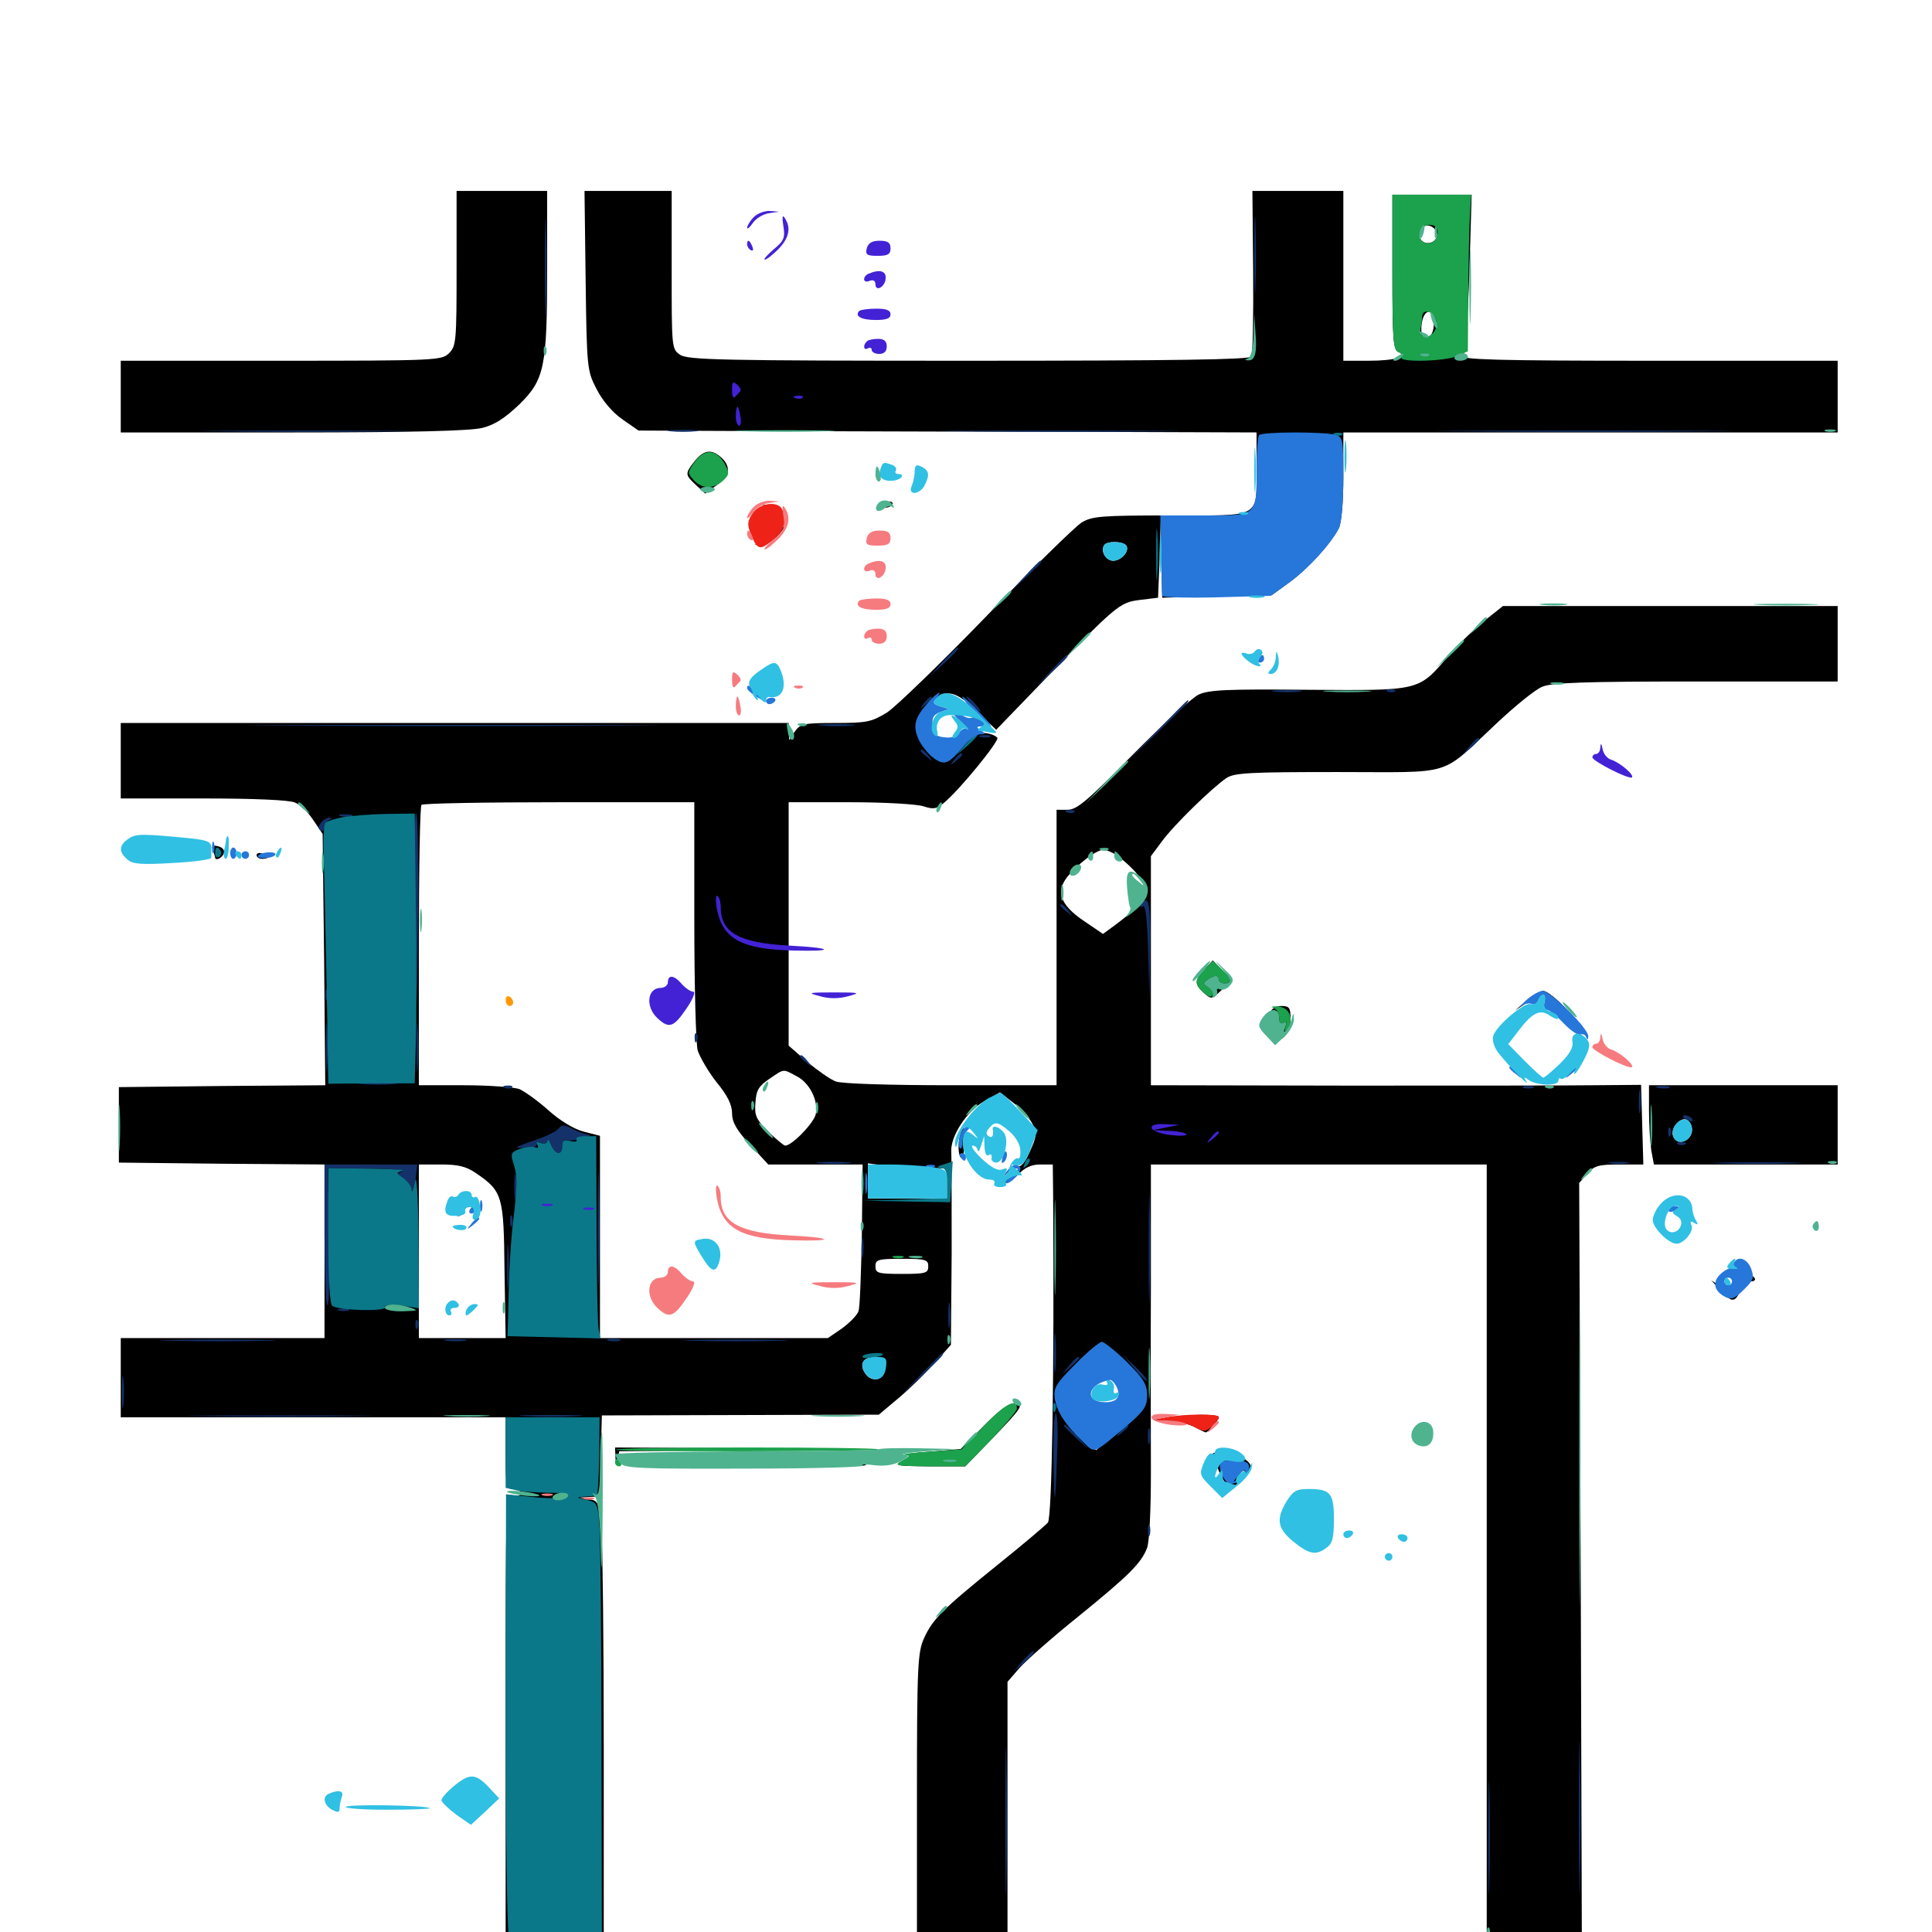 <svg xmlns="http://www.w3.org/2000/svg" viewBox="0 -1000 1000 1000">
	<path fill="#000000" d="M236.328 -861.133C236.328 -823.633 236.133 -820.898 232.422 -817.188C228.711 -813.477 225.977 -813.281 145.508 -813.281H62.5V-794.727V-776.172H151.562C212.891 -776.172 243.359 -776.953 249.609 -778.516C256.055 -780.078 261.328 -783.594 268.75 -790.625C281.836 -803.516 283.203 -809.766 283.203 -861.133V-901.172H259.766H236.328ZM303.125 -854.688C303.711 -809.375 303.906 -808.008 308.789 -798.633C311.719 -792.773 316.992 -786.523 322.07 -783.008L330.469 -777.148L373.633 -776.953C397.461 -776.953 469.531 -776.562 533.789 -776.562L650.391 -776.172V-758.398C650.391 -731.445 653.516 -733.203 606.055 -733.203C569.727 -733.203 565.234 -732.812 559.766 -729.492C556.445 -727.344 534.18 -705.664 510.742 -681.25C487.109 -656.836 463.867 -634.375 459.18 -631.25C451.172 -626.367 448.828 -625.781 432.422 -625.781C416.016 -625.781 414.258 -625.391 411.523 -621.484L408.398 -616.992V-621.484L408.203 -625.781H235.352H62.5V-606.25V-586.719H105.469C131.25 -586.719 150 -585.938 152.734 -584.57C155.273 -583.594 159.57 -579.492 162.109 -575.586L166.992 -568.359L167.773 -503.32L168.359 -438.281L115.039 -437.891L61.523 -437.305V-417.773V-398.242L114.648 -397.656L167.969 -397.266V-352.344V-307.422H115.234H62.5V-286.914V-266.406H162.109H261.719V-247.852C261.719 -230.664 261.914 -229.297 265.625 -229.297C267.773 -229.297 269.531 -228.32 269.531 -227.148C269.531 -225.977 267.773 -225.391 265.625 -225.977C261.719 -226.953 261.719 -225.977 261.719 -111.914V3.125H287.109H312.5V-95.117C312.5 -149.219 311.914 -200.195 311.328 -208.398C309.961 -222.461 309.766 -223.242 304.883 -224.023L299.805 -224.805L305.078 -225.195L310.352 -225.391L310.938 -246.484L311.523 -267.383L383.203 -267.578L454.883 -267.773L464.648 -275.977C470.117 -280.469 478.516 -288.672 483.398 -294.141L492.188 -303.906L492.578 -351.172C492.578 -376.953 492.578 -400.781 492.383 -403.711C491.797 -411.719 500.391 -425 509.57 -430.078L517.578 -434.57L524.609 -429.102C528.32 -426.172 532.812 -421.289 534.375 -418.359C536.719 -413.672 536.719 -412.109 533.203 -404.297C530.664 -398.438 528.516 -395.703 526.758 -396.484C525.195 -397.07 522.852 -395.898 521.484 -393.945C519.141 -391.016 519.141 -390.82 521.484 -392.969C523.047 -394.141 525 -395.312 525.977 -395.312C528.711 -395.312 525.195 -391.211 520.703 -389.453C517.969 -388.281 517.578 -387.695 519.727 -387.695C521.289 -387.5 524.805 -389.648 527.344 -392.383C530.469 -395.703 533.984 -397.266 538.477 -397.266H544.922L545.117 -379.297C545.703 -291.797 544.531 -214.453 542.383 -211.914C541.016 -210.352 529.492 -200.586 516.602 -190.234C487.5 -166.797 482.812 -161.914 478.32 -152.148C475 -144.922 474.609 -137.891 474.609 -70.703V3.125H498.047H521.484V-63.281V-129.492L527.734 -136.719C531.25 -140.625 544.727 -152.539 557.617 -162.891C584.57 -184.766 590.625 -190.82 593.75 -198.828C594.922 -202.344 595.703 -217.969 595.703 -237.891C595.703 -256.25 595.508 -299.609 595.703 -334.375V-397.266H682.617H769.531V-197.07V3.125H794.141H818.75L818.164 -192.383L817.383 -387.695L821.68 -392.578C825.195 -396.68 827.539 -397.266 838.281 -397.266H850.586L850 -417.969L849.414 -438.477L824.609 -438.281C810.938 -438.086 753.906 -438.086 697.852 -438.086L595.703 -438.281V-497.461V-556.836L601.367 -564.453C607.617 -573.047 627.344 -592.188 634.766 -597.266C638.867 -600 646.68 -600.391 692.578 -600.391C753.711 -600.391 744.727 -597.656 774.414 -625.391C784.18 -634.57 794.727 -643.164 798.242 -644.531C803.125 -646.68 820.508 -647.266 877.93 -647.266H951.172V-666.797V-686.328H864.453H777.93L768.359 -678.711C763.086 -674.414 754.492 -666.211 749.414 -660.156C733.984 -642.188 735.156 -642.578 677.148 -642.969C634.766 -643.359 625.781 -642.969 620.312 -640.43C616.797 -638.672 601.367 -624.609 586.133 -609.18C562.891 -585.547 557.422 -580.859 552.539 -580.859H546.875V-509.57V-438.281H492.383C460.742 -438.281 435.547 -439.062 432.617 -440.234C429.883 -441.211 423.242 -445.898 417.773 -450.391L408.203 -458.789V-521.875V-584.766H440.234C457.812 -584.766 474.805 -583.789 478.125 -582.617C483.008 -581.055 484.766 -581.25 488.281 -584.18C496.68 -591.016 517.578 -616.797 516.211 -618.164C513.086 -621.289 504.102 -621.484 501.758 -618.75C500.586 -617.188 496.094 -616.016 491.992 -616.016C479.492 -616.016 474.023 -628.711 483.008 -637.109C489.844 -643.555 494.727 -642.383 505.664 -631.836L515.625 -622.266L537.5 -644.922C577.93 -686.914 579.297 -688.086 589.844 -689.453L599.414 -690.625L600.195 -710.547L600.781 -730.273L601.172 -710.352L601.562 -690.625L630.078 -691.406L658.594 -692.188L667.969 -699.023C677.148 -705.859 688.672 -718.555 692.969 -726.758C694.336 -729.297 695.312 -740.234 695.312 -753.516V-776.172H823.242H951.172V-794.727V-813.281H853.32C775.195 -813.281 755.859 -813.867 757.227 -815.82C758.398 -816.992 759.766 -836.328 760.547 -858.789L761.719 -899.219H741.211H720.703V-859.18C720.703 -824.414 721.094 -818.945 723.828 -817.773C729.688 -815.625 722.266 -813.281 708.594 -813.281H695.312V-857.227V-901.172H671.68H648.242L648.633 -859.375C648.828 -836.523 648.438 -816.797 647.656 -815.43C646.68 -813.867 607.422 -813.281 501.367 -813.281C373.242 -813.281 355.859 -813.672 351.953 -816.406C347.656 -819.336 347.656 -820.117 347.656 -860.352V-901.172H325H302.539ZM743.75 -879.102C744.531 -875.195 738.867 -872.461 735.938 -875.391C733.008 -878.32 735.742 -883.984 739.648 -883.203C741.602 -882.812 743.359 -881.055 743.75 -879.102ZM742.188 -833.008C742.188 -827.148 739.648 -823.828 736.719 -825.781C735.742 -826.367 735.352 -829.492 735.938 -832.812C737.109 -840.43 742.188 -840.625 742.188 -833.008ZM739.648 -816.016C740.43 -816.602 739.258 -817.188 737.109 -816.992C734.961 -816.992 734.375 -816.406 735.938 -815.82C737.305 -815.234 739.062 -815.43 739.648 -816.016ZM583.008 -717.578C584.766 -714.648 580.273 -709.766 576.172 -709.766C572.461 -709.766 569.531 -714.648 571.484 -717.773C572.852 -720.117 581.445 -719.922 583.008 -717.578ZM359.375 -523.633C359.375 -490.234 360.156 -459.766 361.133 -456.25C362.305 -452.734 366.602 -445.312 370.898 -439.844C376.562 -433.008 378.906 -428.125 378.906 -423.828C378.906 -419.141 381.25 -415.039 388.281 -407.422L397.656 -397.266H422.07H446.484L446.094 -361.133C445.703 -341.211 445.117 -323.242 444.336 -321.289C443.75 -319.336 439.844 -315.43 435.938 -312.5L428.516 -307.422H369.531H310.547V-359.766V-412.109L302.148 -414.258C296.875 -415.625 289.648 -420.117 283.789 -425.391C278.32 -430.273 271.484 -435.156 268.75 -436.328C265.82 -437.305 252.93 -438.281 240.039 -438.281H216.797V-510.156C216.797 -549.805 217.383 -582.812 218.164 -583.398C218.75 -584.18 250.977 -584.766 289.453 -584.766H359.375ZM587.695 -548.633C596.484 -538.477 594.531 -533.984 575.977 -520.312L570.898 -516.602L561.133 -523.242C548.047 -532.031 545.898 -539.453 554.102 -548.047C557.031 -551.367 562.109 -555.664 565.234 -557.617C570.312 -560.742 571.484 -560.742 576.172 -558.398C579.102 -556.836 584.18 -552.539 587.695 -548.633ZM412.305 -442.969C418.945 -439.648 423.633 -430.469 422.266 -423.438C421.484 -418.945 409.961 -407.031 406.445 -407.031C405.664 -407.031 401.758 -410.352 397.656 -414.258C391.406 -420.508 390.43 -422.656 391.016 -429.297C391.406 -435.742 392.773 -437.891 398.242 -441.602C406.055 -446.875 405.078 -446.875 412.305 -442.969ZM246.094 -392.969C260.156 -383.398 260.742 -381.25 261.133 -342.383L261.719 -307.422H239.258H216.797V-352.344V-397.266H228.32C236.914 -397.266 241.211 -396.289 246.094 -392.969ZM480.078 -395.312H490.234V-387.5V-379.688H469.727H449.219V-388.672V-397.852L459.57 -396.484C465.039 -395.898 474.414 -395.312 480.078 -395.312ZM480.469 -344.531C480.469 -341.016 479.102 -340.625 466.797 -340.625C454.492 -340.625 453.125 -341.016 453.125 -344.531C453.125 -348.047 454.492 -348.438 466.797 -348.438C479.102 -348.438 480.469 -348.047 480.469 -344.531ZM579.102 -297.656C581.641 -295.312 583.398 -292.383 582.812 -291.406C582.227 -290.43 582.422 -289.844 583.398 -290.039C587.109 -290.625 587.891 -289.648 585.938 -285.938C584.57 -283.203 584.375 -280.859 585.742 -278.516C586.914 -276.758 587.891 -276.367 587.891 -277.734C587.891 -282.812 591.797 -279.688 591.797 -274.414C591.797 -269.336 588.867 -266.211 583.594 -265.625C583.008 -265.43 581.641 -264.648 580.664 -263.672C579.688 -262.5 580.273 -262.5 582.031 -263.477C583.594 -264.453 581.055 -261.523 576.172 -257.227L567.383 -249.414L561.914 -253.516C554.102 -259.375 548.438 -269.336 548.438 -277.344C548.438 -283.203 550.195 -286.133 557.422 -293.555C567.578 -303.906 571.68 -304.688 579.102 -297.656ZM458.008 -291.797C458.008 -285.938 451.562 -283.984 448.047 -288.867C444.336 -293.75 446.875 -298.047 452.93 -297.266C456.836 -296.875 458.008 -295.703 458.008 -291.797ZM288.672 -225.977C290.43 -226.562 288.867 -226.953 285.156 -226.953C281.445 -226.953 279.883 -226.562 281.836 -225.977C283.594 -225.586 286.719 -225.586 288.672 -225.977ZM572.07 -257.227C569.531 -254.102 569.727 -253.906 572.852 -256.445C574.609 -257.812 576.172 -259.375 576.172 -259.766C576.172 -261.328 574.609 -260.352 572.07 -257.227ZM359.57 -761.328C354.492 -754.883 354.492 -754.297 360.156 -749.023L365.039 -744.531L370.898 -748.828C377.734 -753.516 378.516 -758.398 373.438 -763.086C368.359 -767.773 364.258 -767.188 359.57 -761.328ZM455.078 -738.672C455.078 -736.523 460.547 -736.719 461.914 -738.867C462.5 -740.039 461.133 -740.625 458.984 -740.43C456.836 -740.234 455.078 -739.453 455.078 -738.672ZM397.656 -737.695C400 -737.305 402.734 -734.961 403.906 -732.617C405.273 -729.688 406.055 -729.297 406.055 -731.445C406.25 -735.547 402.344 -739.062 397.656 -738.867C393.75 -738.477 393.75 -738.477 397.656 -737.695ZM401.562 -723.633C399.609 -721.484 396.094 -719.336 393.75 -718.945C389.844 -718.164 389.844 -718.164 393.75 -717.773C395.898 -717.773 399.805 -719.727 402.344 -722.461C404.883 -725.195 406.445 -727.344 405.859 -727.344C405.273 -727.344 403.32 -725.586 401.562 -723.633ZM110.156 -559.961C110.742 -558.398 111.328 -556.641 111.328 -556.25C111.328 -554.297 114.844 -555.664 115.82 -558.203C116.406 -559.766 115.43 -561.328 113.086 -561.914C110.156 -562.695 109.375 -562.305 110.156 -559.961ZM132.812 -557.422C132.812 -558.398 134.18 -558.789 135.742 -558.203C137.305 -557.422 138.672 -556.641 138.672 -556.25C138.672 -555.859 137.305 -555.469 135.742 -555.469C134.18 -555.469 132.812 -556.25 132.812 -557.422ZM623.438 -498.242C618.164 -492.578 618.164 -490.625 623.047 -486.133C626.953 -482.617 627.148 -482.617 632.422 -487.695L637.695 -492.969L632.617 -497.852L627.734 -502.93ZM790.039 -482.031L784.18 -476.953L790.43 -481.055C793.75 -483.398 797.656 -485.156 799.023 -485.156C800.391 -485.156 805.664 -481.445 810.547 -476.953L819.336 -468.555L810.547 -477.93C805.859 -483.008 800.586 -487.109 798.828 -487.109C797.266 -487.109 793.359 -484.766 790.039 -482.031ZM657.227 -475.391C656.641 -473.242 655.078 -471.484 654.102 -471.484C651.367 -471.484 651.953 -467.578 655.078 -464.453C661.133 -458.398 667.969 -462.891 667.969 -472.852C667.969 -478.32 667.383 -479.297 663.281 -479.297C660.156 -479.297 658.008 -477.93 657.227 -475.391ZM853.516 -425.195C853.516 -417.773 854.102 -408.594 854.688 -404.688L856.055 -397.266H903.516H951.172V-417.773V-438.281H902.344H853.516ZM875.586 -416.992C877.344 -410.352 868.359 -405.664 866.016 -411.914C864.648 -415.234 868.359 -420.703 872.07 -420.703C873.438 -420.703 875 -418.945 875.586 -416.992ZM497.266 -413.672C495.703 -409.375 495.703 -401.562 497.656 -400.586C498.438 -400 499.023 -403.516 499.023 -408.203C499.023 -417.773 499.023 -417.969 497.266 -413.672ZM895.508 -339.258C898.633 -336.328 899.414 -330.859 896.875 -330.859C896.094 -330.859 893.164 -332.422 890.625 -334.18L885.742 -337.305L890.43 -332.227C896.289 -325.781 897.852 -325.586 900.781 -331.836C901.953 -334.57 904.297 -336.719 905.664 -336.719C911.914 -336.719 906.445 -341.602 899.805 -341.797C893.555 -342.188 892.969 -341.797 895.508 -339.258ZM509.18 -261.914L497.266 -250L481.641 -248.633C472.852 -248.047 467.578 -247.266 469.727 -247.07C473.047 -246.68 472.656 -246.094 467.773 -243.945C462.305 -241.406 463.281 -241.211 480.859 -241.016H499.609L513.086 -254.883C529.297 -271.68 530.273 -273.242 525 -273.633C522.266 -273.828 516.797 -269.727 509.18 -261.914ZM498.828 -245.312C498.242 -246.094 497.656 -246.68 497.461 -246.68C497.266 -246.484 493.945 -245.703 490.234 -244.922L483.398 -243.359L491.602 -243.555C496.094 -243.555 499.414 -244.336 498.828 -245.312ZM604.492 -266.211L596.68 -265.039L604.492 -264.648C608.789 -264.648 614.844 -263.086 617.969 -261.523C620.898 -259.961 623.828 -258.594 624.023 -258.594C625.391 -258.594 630.859 -264.844 630.859 -266.406C630.859 -268.164 615.82 -268.164 604.492 -266.211ZM318.555 -245.508C318.945 -240.82 318.945 -240.625 319.727 -244.336L320.508 -248.828L387.305 -249.414L454.102 -249.805L386.328 -250.391L318.359 -250.781ZM629.883 -248.633C626.562 -247.266 626.562 -247.07 631.25 -247.07C634.18 -246.875 637.109 -245.898 637.891 -244.531C638.672 -243.164 638.477 -242.969 636.914 -243.75C635.547 -244.531 633.398 -244.727 631.836 -244.141C629.492 -243.359 629.297 -242.188 631.25 -237.695C632.617 -234.766 634.57 -231.641 635.547 -230.859C637.891 -229.297 642.969 -233.008 641.602 -235.156C641.016 -236.133 641.602 -237.5 642.773 -238.281C644.336 -239.258 644.531 -238.867 643.555 -236.914C642.188 -234.57 642.383 -234.57 644.922 -236.719C646.68 -238.281 647.852 -240.43 647.266 -241.602C645.703 -245.703 634.18 -250.391 629.883 -248.633ZM442.969 -241.602C441.602 -242.188 442.578 -242.578 445.312 -242.578C448.047 -242.578 449.023 -242.188 447.852 -241.602C446.484 -241.211 444.141 -241.211 442.969 -241.602Z"/>
	<path fill="#ff9906" d="M261.719 -482.422C261.719 -480.664 262.695 -479.297 263.672 -479.297C264.844 -479.297 265.625 -480.078 265.625 -481.055C265.625 -482.227 264.844 -483.594 263.672 -484.18C262.695 -484.766 261.719 -483.984 261.719 -482.422Z"/>
	<path fill="#ef2218" d="M389.453 -734.18C386.719 -730.078 386.719 -728.32 388.672 -723.438C391.992 -715.234 393.359 -714.844 400.195 -720.703C406.055 -725.586 407.422 -729.883 405.078 -735.938C403.125 -741.016 393.164 -739.844 389.453 -734.18ZM603.516 -266.406L596.68 -265.039L604.492 -264.648C608.789 -264.453 614.844 -263.086 617.969 -261.523C623.047 -258.789 624.023 -258.789 627.344 -261.719C629.297 -263.672 630.859 -265.625 630.859 -266.602C630.859 -268.359 612.695 -268.164 603.516 -266.406Z"/>
	<path fill="#1ca14c" d="M720.703 -859.18C720.703 -825.391 721.094 -818.75 723.633 -817.969C725.195 -817.188 725.977 -816.016 725.391 -815.039C723.828 -812.305 748.438 -812.891 754.492 -815.82L759.766 -818.164L759.961 -849.414C760.156 -866.602 760.547 -884.766 760.938 -890.039L761.523 -899.219H741.211H720.703ZM744.141 -879.688C744.141 -875 739.062 -872.266 735.938 -875.391C732.812 -878.516 735.547 -883.594 740.234 -883.594C742.773 -883.594 744.141 -882.227 744.141 -879.688ZM743.164 -834.57C744.141 -832.031 743.359 -829.297 741.602 -827.539C738.086 -824.023 734.375 -825.586 735.352 -830.469C735.742 -832.227 736.133 -834.961 736.133 -836.328C736.328 -840.234 741.797 -839.062 743.164 -834.57ZM739.648 -816.016C740.43 -816.602 739.258 -817.188 737.109 -816.992C734.961 -816.992 734.375 -816.406 735.938 -815.82C737.305 -815.234 739.062 -815.43 739.648 -816.016ZM359.57 -760.938C355.664 -755.273 355.664 -755.273 359.375 -751.172C363.672 -746.68 369.922 -746.875 374.805 -751.758C377.539 -754.492 377.539 -755.273 375 -760.156C370.703 -767.578 364.648 -767.969 359.57 -760.938ZM623.438 -498.242C618.164 -492.773 618.164 -490.625 622.852 -486.328C626.172 -483.398 626.562 -483.398 629.102 -486.523C630.664 -488.281 630.859 -489.258 629.883 -488.672C628.711 -487.891 626.562 -488.281 625 -489.258C622.461 -490.82 622.461 -491.211 625 -492.969C628.711 -495.508 630.859 -495.508 630.859 -492.969C630.859 -491.992 632.227 -491.016 633.789 -491.016C637.891 -491.016 637.5 -493.555 632.227 -498.438L627.734 -502.734ZM659.766 -477.93C660.938 -477.539 662.109 -475.195 662.109 -473.242C662.109 -470.703 662.891 -469.727 664.453 -470.703C666.016 -471.68 666.211 -471.094 665.43 -468.75C664.648 -466.797 664.844 -465.82 666.016 -466.602C667.188 -467.188 667.969 -469.922 667.969 -472.461C667.969 -476.758 664.453 -479.492 659.57 -479.102C658.008 -479.102 658.008 -478.711 659.766 -477.93ZM462.5 -349.023C461.133 -349.609 462.109 -350 464.844 -350C467.578 -350 468.555 -349.609 467.383 -349.023C466.016 -348.633 463.672 -348.633 462.5 -349.023ZM509.57 -262.305L497.656 -249.805L480.664 -248.633C471.484 -248.047 465.625 -247.266 467.773 -247.07C471.289 -246.68 471.289 -246.484 466.797 -243.945C462.305 -241.406 463.477 -241.211 480.859 -241.016H499.609L513.086 -254.883C520.312 -262.5 526.367 -269.727 526.367 -270.898C526.367 -276.562 520.312 -273.438 509.57 -262.305ZM494.727 -243.555C495.898 -244.141 494.531 -244.531 491.211 -244.531C488.086 -244.531 486.914 -244.141 488.867 -243.555C490.625 -243.164 493.359 -243.164 494.727 -243.555ZM318.75 -249.609C318.164 -250.391 348.828 -250.781 386.719 -250.781C424.609 -250.781 455.273 -250.391 454.883 -249.805C453.516 -248.633 320.117 -248.438 318.75 -249.609ZM318.359 -242.969C318.359 -241.992 319.336 -241.016 320.508 -241.016C321.484 -241.016 321.875 -241.992 321.289 -242.969C320.703 -244.141 319.727 -244.922 319.141 -244.922C318.75 -244.922 318.359 -244.141 318.359 -242.969Z"/>
	<path fill="#143269" d="M282.031 -861.133C282.031 -838.672 282.422 -829.688 282.617 -841.211C283.008 -852.734 283.008 -871.289 282.617 -882.227C282.422 -893.164 282.031 -883.789 282.031 -861.133ZM649.219 -867.969C649.219 -850.195 649.609 -842.969 649.805 -851.953C650.195 -860.742 650.195 -875.195 649.805 -884.18C649.609 -892.969 649.219 -885.742 649.219 -867.969ZM114.844 -776.758C90.82 -776.953 110.352 -777.148 158.203 -777.148C206.055 -777.148 225.586 -776.953 201.758 -776.758C177.734 -776.367 138.672 -776.367 114.844 -776.758ZM347.266 -776.758C343.75 -777.148 346.484 -777.539 353.516 -777.539C360.547 -777.539 363.281 -777.148 359.961 -776.758C356.445 -776.367 350.586 -776.367 347.266 -776.758ZM497.656 -776.758C469.336 -776.953 491.992 -777.148 547.852 -777.148C603.711 -777.148 626.758 -776.953 599.219 -776.758C571.68 -776.367 525.977 -776.367 497.656 -776.758ZM758.203 -776.758C724.219 -776.953 752.148 -777.148 820.312 -777.148C888.477 -777.148 916.406 -776.953 882.227 -776.758C848.242 -776.367 792.383 -776.367 758.203 -776.758ZM530.273 -701.562L522.461 -693.164L530.859 -700.977C538.477 -708.008 540.039 -709.766 538.477 -709.766C538.086 -709.766 534.375 -706.055 530.273 -701.562ZM488.086 -657.617L481.445 -650.195L488.867 -656.836C495.508 -663.281 497.07 -664.844 495.508 -664.844C495.117 -664.844 491.797 -661.523 488.086 -657.617ZM543.945 -652.734L536.133 -644.336L544.531 -652.148C552.148 -659.18 553.711 -660.938 552.148 -660.938C551.758 -660.938 548.047 -657.227 543.945 -652.734ZM659.766 -641.992C656.25 -642.383 658.984 -642.773 666.016 -642.773C673.047 -642.773 675.781 -642.383 672.461 -641.992C668.945 -641.602 663.086 -641.602 659.766 -641.992ZM718.359 -641.992C716.797 -642.578 717.383 -643.164 719.531 -643.164C721.68 -643.359 722.852 -642.773 722.07 -642.188C721.484 -641.602 719.727 -641.406 718.359 -641.992ZM478.32 -636.133C475.781 -633.008 475.977 -632.812 479.102 -635.352C480.859 -636.719 482.422 -638.281 482.422 -638.672C482.422 -640.234 480.859 -639.258 478.32 -636.133ZM502.93 -635.547C504.883 -633.398 506.836 -631.641 507.422 -631.641C508.008 -631.641 506.836 -633.398 504.883 -635.547C502.93 -637.695 500.977 -639.453 500.391 -639.453C499.805 -639.453 500.977 -637.695 502.93 -635.547ZM598.633 -621.484L583.008 -605.273L599.219 -620.898C614.062 -635.352 616.211 -637.5 614.648 -637.5C614.453 -637.5 607.227 -630.273 598.633 -621.484ZM148.047 -624.414C100.391 -624.609 139.258 -624.805 234.375 -624.805C329.492 -624.805 368.359 -624.609 320.898 -624.414C273.242 -624.023 195.508 -624.023 148.047 -624.414ZM425.391 -624.414C420.703 -624.805 424.023 -625.195 432.617 -625.195C441.211 -625.195 444.922 -624.805 441.016 -624.414C436.914 -624.023 429.883 -624.023 425.391 -624.414ZM507.422 -618.555C506.055 -619.141 507.031 -619.531 509.766 -619.531C512.5 -619.531 513.477 -619.141 512.305 -618.555C510.938 -618.164 508.594 -618.164 507.422 -618.555ZM760.547 -613.672L756.836 -609.18L761.328 -612.891C763.672 -615.039 765.625 -616.992 765.625 -617.383C765.625 -618.945 764.062 -617.773 760.547 -613.672ZM476.562 -611.328C476.562 -610.938 478.125 -609.375 480.078 -608.008C483.008 -605.469 483.203 -605.664 480.664 -608.789C478.125 -611.914 476.562 -612.891 476.562 -611.328ZM493.945 -606.836C491.406 -603.711 491.602 -603.516 494.727 -606.055C496.484 -607.422 498.047 -608.984 498.047 -609.375C498.047 -610.938 496.484 -609.961 493.945 -606.836ZM214.844 -530.469L215.82 -480.273L216.406 -528.906C216.602 -555.664 216.211 -578.32 215.43 -579.102C214.453 -580.078 214.258 -558.008 214.844 -530.469ZM552.344 -579.492C550.781 -580.078 551.367 -580.664 553.516 -580.664C555.664 -580.859 556.836 -580.273 556.055 -579.688C555.469 -579.102 553.711 -578.906 552.344 -579.492ZM176.367 -577.539C174.414 -578.125 175.586 -578.516 178.711 -578.516C182.031 -578.516 183.398 -578.125 182.227 -577.539C180.859 -577.148 178.125 -577.148 176.367 -577.539ZM166.211 -574.219C164.648 -572.266 164.453 -571.094 166.016 -570.117C166.992 -569.531 167.969 -570.117 167.969 -571.875C167.969 -573.438 169.141 -575.195 170.508 -575.586C171.875 -576.367 172.07 -576.758 170.703 -576.758C169.531 -576.953 167.383 -575.781 166.211 -574.219ZM590.625 -531.641C589.844 -530.273 590.039 -530.078 591.406 -530.859C592.969 -531.836 593.75 -525 594.336 -507.227L594.922 -482.227L595.312 -508.203C595.703 -532.031 594.531 -538.086 590.625 -531.641ZM548.828 -531.25C548.828 -530.859 550.391 -529.297 552.344 -527.93C555.273 -525.391 555.469 -525.586 552.93 -528.711C550.391 -531.836 548.828 -532.812 548.828 -531.25ZM168.359 -485.156C168.359 -482.422 168.75 -481.445 169.336 -482.812C169.727 -483.984 169.727 -486.328 169.336 -487.695C168.75 -488.867 168.359 -487.891 168.359 -485.156ZM168.75 -457.812C168.75 -446.484 168.945 -441.992 169.336 -447.656C169.727 -453.125 169.727 -462.5 169.336 -468.164C168.945 -473.633 168.75 -469.141 168.75 -457.812ZM215.625 -457.812C215.625 -446.484 215.82 -441.992 216.211 -447.656C216.602 -453.125 216.602 -462.5 216.211 -468.164C215.82 -473.633 215.625 -469.141 215.625 -457.812ZM206.641 -474.023C205.273 -474.609 206.25 -475 208.984 -475C211.719 -475 212.695 -474.609 211.523 -474.023C210.156 -473.633 207.812 -473.633 206.641 -474.023ZM359.57 -462.5C359.57 -460.352 360.156 -459.766 360.742 -461.328C361.328 -462.695 361.133 -464.453 360.547 -465.039C359.961 -465.82 359.375 -464.648 359.57 -462.5ZM414.062 -453.125C414.062 -452.734 415.625 -451.172 417.578 -449.805C420.508 -447.266 420.703 -447.461 418.164 -450.586C415.625 -453.711 414.062 -454.688 414.062 -453.125ZM187.109 -438.867C182.422 -439.258 186.133 -439.648 195.312 -439.648C204.492 -439.648 208.203 -439.258 203.711 -438.867C199.023 -438.477 191.602 -438.477 187.109 -438.867ZM261.328 -436.914C259.766 -437.5 260.352 -438.086 262.5 -438.086C264.648 -438.281 265.82 -437.695 265.039 -437.109C264.453 -436.523 262.695 -436.328 261.328 -436.914ZM788.672 -436.914C787.305 -437.5 788.281 -437.891 791.016 -437.891C793.75 -437.891 794.727 -437.5 793.555 -436.914C792.188 -436.523 789.844 -436.523 788.672 -436.914ZM848.242 -429.492C848.242 -424.219 848.633 -422.07 849.023 -425.195C849.414 -428.125 849.414 -432.422 849.023 -434.961C848.633 -437.305 848.242 -434.961 848.242 -429.492ZM858.008 -436.914C856.055 -437.5 857.227 -437.891 860.352 -437.891C863.672 -437.891 865.039 -437.5 863.867 -436.914C862.5 -436.523 859.766 -436.523 858.008 -436.914ZM871.094 -421.875C871.094 -423.438 874.805 -422.656 875.977 -420.703C876.562 -419.531 875.781 -419.336 874.219 -419.922C872.461 -420.508 871.094 -421.484 871.094 -421.875ZM289.062 -415.82C287.891 -414.258 282.422 -411.719 277.148 -409.961C271.875 -408.203 267.578 -406.445 267.578 -406.25C267.578 -405.859 270.117 -405.664 273.242 -405.859C276.367 -406.055 278.32 -406.836 277.734 -407.812C277.148 -408.789 278.125 -409.18 279.883 -408.398C281.836 -407.617 283.203 -408.203 283.398 -409.57C283.398 -410.938 284.18 -409.961 285.156 -407.617C287.305 -402.148 291.016 -401.758 291.016 -407.031C291.016 -409.18 291.992 -410.352 293.555 -409.961C294.727 -409.375 298.633 -409.766 301.758 -410.742C305.078 -411.719 306.25 -412.695 304.688 -412.695C303.125 -412.891 299.414 -414.062 296.484 -415.625C291.992 -417.969 290.82 -417.969 289.062 -415.82ZM863.477 -413.672C863.477 -411.523 864.062 -410.938 864.648 -412.5C865.234 -413.867 865.039 -415.625 864.453 -416.211C863.867 -416.992 863.281 -415.82 863.477 -413.672ZM309.375 -364.062C309.375 -337.695 309.766 -326.953 309.961 -340.234C310.352 -353.32 310.352 -374.805 309.961 -388.086C309.766 -401.172 309.375 -390.43 309.375 -364.062ZM868.75 -407.617C867.188 -408.203 867.773 -408.789 869.922 -408.789C872.07 -408.984 873.242 -408.398 872.461 -407.812C871.875 -407.227 870.117 -407.031 868.75 -407.617ZM280.859 -401.758C279.297 -402.344 279.883 -402.93 282.031 -402.93C284.18 -403.125 285.352 -402.539 284.57 -401.953C283.984 -401.367 282.227 -401.172 280.859 -401.758ZM424.414 -397.852C420.312 -398.242 423.633 -398.633 431.641 -398.633C439.648 -398.633 442.969 -398.242 439.062 -397.852C434.961 -397.461 428.32 -397.461 424.414 -397.852ZM833.594 -397.852C831.055 -398.242 833.008 -398.633 837.891 -398.633C842.773 -398.633 844.727 -398.242 842.383 -397.852C839.844 -397.461 835.938 -397.461 833.594 -397.852ZM891.211 -397.852C880.664 -398.047 888.867 -398.438 909.18 -398.438C929.688 -398.438 938.281 -398.047 928.32 -397.852C918.359 -397.461 901.758 -397.461 891.211 -397.852ZM167.969 -361.328C167.969 -341.406 168.555 -324.805 169.531 -324.414C170.312 -323.828 170.703 -339.648 170.312 -359.375L169.727 -395.312L190.82 -395.117C202.539 -395.117 210.156 -394.336 208.203 -393.555C204.688 -392.188 204.688 -391.992 207.617 -390.82C209.57 -390.039 211.719 -387.5 212.695 -385.156C214.062 -381.25 214.453 -381.836 215.039 -389.062L216.016 -397.266H191.992H167.969ZM594.531 -353.32C594.531 -328.711 594.922 -318.75 595.117 -331.445C595.508 -344.141 595.508 -364.258 595.117 -376.367C594.922 -388.477 594.531 -378.125 594.531 -353.32ZM266.211 -385.547C266.211 -379.688 266.602 -377.148 266.992 -380.273C267.383 -383.203 267.383 -387.891 266.992 -391.016C266.602 -393.945 266.211 -391.406 266.211 -385.547ZM175.391 -391.992C173.828 -392.578 174.414 -393.164 176.562 -393.164C178.711 -393.359 179.883 -392.773 179.102 -392.188C178.516 -391.602 176.758 -391.406 175.391 -391.992ZM264.062 -367.969C264.062 -365.234 264.453 -364.258 265.039 -365.625C265.43 -366.797 265.43 -369.141 265.039 -370.508C264.453 -371.68 264.062 -370.703 264.062 -367.969ZM262.5 -344.531C262.5 -334.375 262.695 -330.078 263.086 -335.352C263.477 -340.43 263.477 -348.633 263.086 -353.906C262.695 -358.984 262.5 -354.688 262.5 -344.531ZM445.898 -354.297C445.898 -349.414 446.289 -347.461 446.68 -350C447.07 -352.344 447.07 -356.25 446.68 -358.789C446.289 -361.133 445.898 -359.18 445.898 -354.297ZM490.82 -319.141C490.82 -313.281 491.211 -310.742 491.602 -313.867C491.992 -316.797 491.992 -321.484 491.602 -324.609C491.211 -327.539 490.82 -325 490.82 -319.141ZM175.391 -321.68C174.023 -322.266 175 -322.656 177.734 -322.656C180.469 -322.656 181.445 -322.266 180.273 -321.68C178.906 -321.289 176.562 -321.289 175.391 -321.68ZM215.039 -314.062C215.039 -311.914 215.625 -311.328 216.211 -312.891C216.797 -314.258 216.602 -316.016 216.016 -316.602C215.43 -317.383 214.844 -316.211 215.039 -314.062ZM545.508 -299.609C545.508 -290.43 545.898 -286.719 546.289 -291.406C546.68 -295.898 546.68 -303.32 546.289 -308.008C545.898 -312.5 545.508 -308.789 545.508 -299.609ZM88.477 -306.055C74.805 -306.25 85.547 -306.641 112.305 -306.641C139.258 -306.641 150.391 -306.25 137.305 -306.055C124.219 -305.664 102.344 -305.664 88.477 -306.055ZM231.055 -306.055C227.93 -306.445 230.078 -306.836 235.352 -306.836C240.82 -306.836 243.164 -306.445 240.82 -306.055C238.281 -305.664 233.984 -305.664 231.055 -306.055ZM315.039 -306.055C313.086 -306.641 314.258 -307.031 317.383 -307.031C320.703 -307.031 322.07 -306.641 320.898 -306.055C319.531 -305.664 316.797 -305.664 315.039 -306.055ZM358.984 -306.055C346.875 -306.25 356.641 -306.641 380.859 -306.641C405.078 -306.641 414.844 -306.25 402.93 -306.055C390.82 -305.664 370.898 -305.664 358.984 -306.055ZM476.562 -288.477L465.82 -277.148L477.148 -287.891C487.5 -297.656 489.258 -299.609 487.695 -299.609C487.5 -299.609 482.422 -294.531 476.562 -288.477ZM553.516 -293.359L549.805 -288.867L554.297 -292.578C556.641 -294.727 558.594 -296.68 558.594 -297.07C558.594 -298.633 557.031 -297.461 553.516 -293.359ZM587.109 -291.602C590.234 -287.695 593.164 -284.961 593.555 -285.352C594.141 -285.742 591.602 -288.867 587.891 -292.383L581.25 -298.633ZM63.086 -279.102C63.086 -271.68 63.477 -268.75 63.867 -272.852C64.258 -276.758 64.258 -283.008 63.867 -286.523C63.477 -289.844 63.086 -286.719 63.086 -279.102ZM105.078 -266.992C83.203 -267.188 100.977 -267.383 144.531 -267.383C188.086 -267.383 205.859 -267.188 184.18 -266.992C162.305 -266.602 126.758 -266.602 105.078 -266.992ZM272.07 -266.992C264.648 -267.383 270.703 -267.578 285.156 -267.578C299.609 -267.578 305.664 -267.383 298.438 -266.992C291.016 -266.602 279.297 -266.602 272.07 -266.992ZM545.312 -242.578C545.703 -216.406 546.289 -219.531 547.266 -251.367C547.656 -260.742 547.266 -268.359 546.484 -268.359C545.508 -268.359 545.117 -256.641 545.312 -242.578ZM550.781 -261.914C550.781 -261.523 553.711 -258.789 557.227 -255.469L563.477 -249.805L557.812 -256.25C552.344 -262.109 550.781 -263.477 550.781 -261.914ZM579.883 -259.18C577.344 -256.055 577.539 -255.859 580.664 -258.398C582.422 -259.766 583.984 -261.328 583.984 -261.719C583.984 -263.281 582.422 -262.305 579.883 -259.18ZM594.141 -256.641C594.141 -252.93 594.531 -251.367 595.117 -253.32C595.508 -255.078 595.508 -258.203 595.117 -260.156C594.531 -261.914 594.141 -260.352 594.141 -256.641ZM308.789 -214.453C308.789 -212.305 309.375 -211.719 309.961 -213.281C310.547 -214.648 310.352 -216.406 309.766 -216.992C309.18 -217.773 308.594 -216.602 308.789 -214.453ZM594.141 -207.812C594.141 -205.078 594.531 -204.102 595.117 -205.469C595.508 -206.641 595.508 -208.984 595.117 -210.352C594.531 -211.523 594.141 -210.547 594.141 -207.812ZM529.102 -140.039L524.414 -134.57L529.883 -139.258C534.766 -143.75 536.133 -145.312 534.57 -145.312C534.18 -145.312 531.836 -142.969 529.102 -140.039ZM817.188 -59.375C817.188 -24.414 817.578 -10.156 817.773 -27.734C818.164 -45.117 818.164 -73.633 817.773 -91.211C817.578 -108.594 817.188 -94.336 817.188 -59.375ZM520.312 -57.422C520.312 -23.633 520.703 -9.766 520.898 -26.758C521.289 -43.555 521.289 -71.289 520.898 -88.281C520.703 -105.078 520.312 -91.211 520.312 -57.422ZM770.312 -48.633C770.312 -22.852 770.703 -12.5 770.898 -25.781C771.289 -39.062 771.289 -60.156 770.898 -72.656C770.703 -85.156 770.312 -74.414 770.312 -48.633Z"/>
	<path fill="#f67b7f" d="M390.039 -737.5C388.086 -735.547 386.719 -733.008 386.719 -732.031C386.719 -731.25 388.086 -732.227 389.648 -734.57C391.211 -736.914 395.117 -739.258 398.047 -739.648L403.32 -740.43L398.242 -740.82C395.508 -740.82 391.797 -739.453 390.039 -737.5ZM405.469 -733.008C406.445 -726.953 405.859 -725.391 400.391 -720.898C397.07 -717.969 394.922 -715.625 395.898 -715.625C396.875 -715.625 400 -718.164 402.93 -721.094C408.398 -726.758 409.57 -732.031 406.25 -737.109C405.078 -739.062 404.688 -737.891 405.469 -733.008ZM386.719 -723.633C386.719 -722.461 387.5 -721.094 388.672 -720.508C389.844 -719.922 390.039 -720.703 389.453 -722.266C388.086 -725.781 386.719 -726.367 386.719 -723.633ZM448.633 -721.484C447.852 -718.164 448.633 -717.578 454.297 -717.578C459.57 -717.578 460.938 -718.359 460.938 -721.484C460.938 -724.414 459.57 -725.391 455.273 -725.391C451.367 -725.391 449.414 -724.219 448.633 -721.484ZM449.805 -708.398C448.438 -708.008 447.266 -706.641 447.266 -705.469C447.266 -704.297 448.633 -703.906 450.195 -704.688C451.953 -705.273 453.125 -704.688 453.125 -702.93C453.125 -698.633 458.203 -701.562 458.398 -705.859C458.789 -709.766 455.273 -710.742 449.805 -708.398ZM444.727 -689.062C442.188 -686.328 445.898 -684.375 453.32 -684.375C458.789 -684.375 460.938 -685.156 460.938 -687.305C460.938 -689.453 458.789 -690.234 453.516 -690.234C449.414 -690.234 445.312 -689.648 444.727 -689.062ZM448.633 -673.242C446.484 -671.289 447.07 -668.359 449.219 -669.727C450.391 -670.312 451.172 -669.922 451.172 -668.945C451.172 -667.773 452.93 -666.797 455.078 -666.797C457.617 -666.797 458.984 -668.164 458.984 -670.703C458.984 -673.438 457.617 -674.609 454.492 -674.609C451.953 -674.609 449.219 -674.023 448.633 -673.242ZM378.906 -648.047C378.906 -645.117 379.492 -643.555 380.469 -644.531C381.25 -645.508 382.422 -646.68 383.008 -647.266C383.789 -647.852 383.203 -649.414 381.641 -650.781C379.297 -652.93 378.906 -652.344 378.906 -648.047ZM411.719 -643.945C410.156 -644.531 410.742 -645.117 412.891 -645.117C415.039 -645.312 416.211 -644.727 415.43 -644.141C414.844 -643.555 413.086 -643.359 411.719 -643.945ZM380.859 -634.57C380.859 -631.836 381.641 -629.688 382.617 -629.688C383.398 -629.688 383.789 -631.836 383.203 -634.57C382.812 -637.305 382.031 -639.453 381.641 -639.453C381.25 -639.453 380.859 -637.305 380.859 -634.57ZM828.32 -463.281C828.32 -461.328 827.344 -459.766 826.172 -459.766C825.195 -459.766 824.219 -458.984 824.219 -458.008C824.219 -456.055 843.359 -446.289 844.727 -447.656C845.898 -449.023 838.281 -455.469 833.789 -456.836C831.836 -457.422 829.883 -459.961 829.492 -462.305C828.906 -465.234 828.516 -465.625 828.32 -463.281ZM371.094 -379.492C374.023 -364.062 383.789 -358.594 410.742 -358.008C432.812 -357.422 431.25 -359.375 408.789 -360.547C382.617 -361.914 373.047 -367.188 373.047 -380.469C373.047 -383.203 372.266 -385.742 371.289 -386.328C370.508 -386.914 370.312 -383.789 371.094 -379.492ZM345.703 -341.602C345.703 -340.039 343.945 -338.672 341.992 -338.672C334.961 -338.672 333.984 -328.906 340.234 -323.047C346.289 -317.383 348.633 -318.164 355.273 -327.93C358.789 -333.008 360.156 -336.719 358.789 -336.719C357.422 -336.719 354.883 -338.477 352.93 -340.625C349.023 -345.312 345.703 -345.703 345.703 -341.602ZM424.414 -334.375C429.102 -333.008 434.18 -333.008 439.062 -334.375C445.703 -336.133 444.922 -336.328 431.641 -336.328C418.359 -336.328 417.578 -336.133 424.414 -334.375ZM596.094 -266.016C596.68 -264.648 600.977 -263.086 606.055 -262.5C610.938 -261.914 614.453 -262.109 614.062 -262.891C613.477 -263.672 609.375 -264.648 604.883 -264.648L596.68 -265.039L603.516 -266.406L610.352 -267.773L602.93 -268.164C597.656 -268.359 595.703 -267.578 596.094 -266.016ZM626.758 -261.133C624.219 -258.008 624.414 -257.812 627.539 -260.352C629.297 -261.719 630.859 -263.281 630.859 -263.672C630.859 -265.234 629.297 -264.258 626.758 -261.133ZM280.859 -225.977C279.492 -226.562 280.469 -226.953 283.203 -226.953C285.938 -226.953 286.914 -226.562 285.742 -225.977C284.375 -225.586 282.031 -225.586 280.859 -225.977ZM302.344 -224.023C300.977 -224.609 301.953 -225 304.688 -225C307.422 -225 308.398 -224.609 307.227 -224.023C305.859 -223.633 303.516 -223.633 302.344 -224.023Z"/>
	<path fill="#0b7889" d="M691.016 -774.805C689.453 -775.391 690.039 -775.977 692.188 -775.977C694.336 -776.172 695.508 -775.586 694.727 -775C694.141 -774.414 692.383 -774.219 691.016 -774.805ZM598.438 -712.695C598.438 -700.977 598.633 -696.289 599.023 -702.539C599.414 -708.789 599.414 -718.359 599.023 -724.023C598.633 -729.688 598.438 -724.609 598.438 -712.695ZM499.805 -614.648L495.117 -609.18L500.586 -613.867C505.469 -618.359 506.836 -619.922 505.273 -619.922C504.883 -619.922 502.539 -617.578 499.805 -614.648ZM177.148 -576.953C173.242 -576.172 169.336 -575 168.555 -574.219C167.773 -573.438 167.383 -568.359 167.383 -562.695C167.969 -546.484 169.727 -459.766 169.727 -449.023L169.922 -439.062L192.188 -439.258H214.648L215.234 -459.766C215.625 -471.094 215.625 -502.539 215.234 -529.688L214.648 -578.906L199.609 -578.711C191.406 -578.516 181.25 -577.734 177.148 -576.953ZM211.523 -474.023C212.695 -474.609 211.719 -475 208.984 -475C206.25 -475 205.273 -474.609 206.641 -474.023C207.812 -473.633 210.156 -473.633 211.523 -474.023ZM111.328 -558.203C111.328 -556.641 112.305 -555.859 113.281 -556.445C114.453 -557.227 114.844 -558.594 114.258 -559.57C112.5 -562.305 111.328 -561.719 111.328 -558.203ZM298.438 -410.156C299.023 -409.18 297.461 -408.789 295.312 -409.375C291.992 -410.352 291.016 -409.766 291.016 -406.836C291.016 -401.758 287.305 -402.148 285.156 -407.617C284.18 -409.961 283.398 -410.938 283.398 -409.57C283.203 -408.203 281.836 -407.617 279.883 -408.398C277.734 -409.18 277.148 -408.984 278.125 -407.422C278.906 -406.055 278.516 -405.469 276.758 -406.25C275.391 -406.641 271.875 -406.25 268.945 -405.273C264.258 -403.516 264.062 -402.93 266.211 -396.289C267.773 -391.211 267.578 -384.57 266.016 -371.289C264.648 -361.523 263.477 -343.164 263.281 -330.859L262.695 -308.398L286.719 -307.812L310.742 -307.227L309.766 -312.695C309.375 -315.625 308.789 -339.258 308.789 -365.039L308.594 -411.914H302.93C299.805 -411.914 297.656 -411.133 298.438 -410.156ZM284.57 -401.953C285.352 -402.539 284.18 -403.125 282.031 -402.93C279.883 -402.93 279.297 -402.344 280.859 -401.758C282.227 -401.172 283.984 -401.367 284.57 -401.953ZM530.469 -397.852C529.297 -395.117 529.492 -394.922 531.445 -396.68C532.812 -398.047 533.398 -399.609 532.812 -400.195C532.227 -400.781 531.055 -399.805 530.469 -397.852ZM488.281 -397.266C484.961 -396.289 484.57 -395.703 486.914 -395.508C489.453 -395.312 490.234 -393.555 490.234 -387.5V-379.883L468.359 -379.102L446.289 -378.516L469.141 -378.125L491.797 -377.734L492.578 -388.477C492.773 -394.336 493.164 -399.219 493.164 -399.023C493.164 -398.828 491.016 -398.047 488.281 -397.266ZM169.922 -360.352C169.922 -337.5 170.703 -324.805 172.07 -324.023C175.781 -321.68 199.219 -321.094 199.219 -323.242C199.219 -324.805 202.148 -325 208.008 -324.219L216.797 -322.852L216.602 -359.57C216.406 -381.25 215.625 -393.164 214.844 -388.477C214.062 -384.18 213.281 -382.227 213.086 -383.984C213.086 -385.742 211.133 -388.477 208.789 -390.234C204.883 -392.773 204.883 -392.969 208.398 -393.945C210.352 -394.531 202.539 -394.922 191.016 -395.117L169.922 -395.312ZM179.102 -392.188C179.883 -392.773 178.711 -393.359 176.562 -393.164C174.414 -393.164 173.828 -392.578 175.391 -391.992C176.758 -391.406 178.516 -391.602 179.102 -392.188ZM446.484 -298.047C447.461 -299.609 457.031 -300.391 457.031 -298.828C457.031 -298.438 454.492 -297.656 451.367 -297.266C448.047 -296.875 445.898 -297.07 446.484 -298.047ZM545.117 -271.094C545.117 -268.945 545.703 -268.359 546.289 -269.922C546.875 -271.289 546.68 -273.047 546.094 -273.633C545.508 -274.414 544.922 -273.242 545.117 -271.094ZM261.719 -248.047V-229.883L267.773 -228.516C271.094 -227.93 278.906 -227.344 284.766 -227.344C291.602 -227.344 294.922 -226.562 293.75 -225.586C292.773 -224.414 285.938 -224.219 276.953 -225L261.914 -226.562L261.719 -114.062C261.719 -52.344 262.5 -0.586 263.281 0.781C264.453 2.539 270.898 3.125 288.281 2.734L311.523 2.148L311.328 -96.484C311.328 -150.781 310.742 -201.367 310.352 -208.789C309.375 -222.07 309.18 -222.461 303.516 -223.633C298.047 -224.805 298.047 -225 302.734 -225.391C305.469 -225.586 308.203 -225.781 308.789 -225.781C309.375 -225.586 309.961 -234.766 310.156 -246.094L310.352 -266.406H286.133H261.719Z"/>
	<path fill="#4fb38f" d="M734.961 -880.664C734.375 -878.906 734.375 -877.148 734.766 -876.562C735.352 -875.977 736.328 -877.344 736.914 -879.688C738.086 -884.18 736.719 -884.961 734.961 -880.664ZM742.578 -879.688C742.578 -876.953 742.969 -875.977 743.555 -877.344C743.945 -878.516 743.945 -880.859 743.555 -882.227C742.969 -883.398 742.578 -882.422 742.578 -879.688ZM760.547 -851.367C760.547 -834.18 760.938 -827.344 761.133 -836.328C761.523 -845.312 761.523 -859.375 761.133 -867.578C760.938 -875.781 760.547 -868.555 760.547 -851.367ZM740.43 -837.695C740.625 -833.984 743.945 -827.734 743.945 -830.859C743.945 -832.422 743.164 -835.156 742.188 -836.719C741.211 -838.281 740.43 -838.867 740.43 -837.695ZM648.828 -826.562C648.633 -819.922 647.461 -815.234 646.094 -814.648C644.141 -813.867 644.141 -813.477 646.094 -813.477C649.609 -813.281 650.781 -817.383 649.805 -828.125L649.219 -837.695ZM735.742 -826.758C733.984 -828.711 734.18 -828.906 736.914 -827.734C738.867 -827.148 739.844 -825.977 739.258 -825.391C738.672 -824.805 737.109 -825.391 735.742 -826.758ZM281.445 -817.969C281.445 -815.82 282.031 -815.234 282.617 -816.797C283.203 -818.164 283.008 -819.922 282.422 -820.508C281.836 -821.289 281.25 -820.117 281.445 -817.969ZM722.656 -815.234C720.898 -814.062 720.703 -813.281 722.07 -813.281C723.242 -813.281 725 -814.258 725.586 -815.234C727.148 -817.578 726.367 -817.578 722.656 -815.234ZM735.938 -815.82C734.375 -816.406 734.961 -816.992 737.109 -816.992C739.258 -817.188 740.43 -816.602 739.648 -816.016C739.062 -815.43 737.305 -815.234 735.938 -815.82ZM752.93 -815.234C752.344 -814.258 753.516 -813.281 755.664 -813.281C758.008 -813.281 759.766 -814.258 759.766 -815.234C759.766 -816.406 758.594 -817.188 757.031 -817.188C755.469 -817.188 753.516 -816.406 752.93 -815.234ZM385.352 -776.758C373.633 -776.953 383.203 -777.344 406.25 -777.344C429.297 -777.344 438.867 -776.953 427.344 -776.758C415.625 -776.367 396.875 -776.367 385.352 -776.758ZM944.922 -776.758C943.555 -777.344 944.531 -777.734 947.266 -777.734C950 -777.734 950.977 -777.344 949.805 -776.758C948.438 -776.367 946.094 -776.367 944.922 -776.758ZM453.125 -754.688C453.125 -752.539 453.906 -750.781 454.883 -750.781C455.859 -750.781 456.25 -752.539 455.664 -754.688C455.078 -756.836 454.297 -758.594 453.906 -758.594C453.516 -758.594 453.125 -756.836 453.125 -754.688ZM362.5 -746.484C363.086 -745.703 364.648 -744.922 366.211 -744.922C367.773 -744.922 369.336 -745.703 369.922 -746.484C370.312 -747.266 368.75 -748.047 366.211 -748.047C363.672 -748.047 362.109 -747.266 362.5 -746.484ZM454.102 -738.867C452.148 -735.742 454.688 -734.375 457.617 -736.719C459.18 -738.086 461.133 -738.281 461.914 -737.5C462.891 -736.719 462.891 -737.305 462.109 -738.672C460.352 -741.602 455.859 -741.797 454.102 -738.867ZM517.383 -688.867L512.695 -683.398L518.164 -688.086C523.047 -692.578 524.414 -694.141 522.852 -694.141C522.461 -694.141 520.117 -691.797 517.383 -688.867ZM798.438 -686.914C794.922 -687.305 797.266 -687.695 803.711 -687.695C810.156 -687.695 813.086 -687.305 810.156 -686.914C807.227 -686.523 801.953 -686.523 798.438 -686.914ZM910.547 -686.914C903.32 -687.305 909.766 -687.5 924.805 -687.5C939.844 -687.5 945.703 -687.109 937.891 -686.914C930.078 -686.523 917.773 -686.523 910.547 -686.914ZM764.453 -676.172L760.742 -671.68L765.234 -675.391C769.336 -678.906 770.508 -680.469 768.945 -680.469C768.555 -680.469 766.602 -678.516 764.453 -676.172ZM557.422 -666.406L551.758 -659.961L558.203 -665.625C561.523 -668.945 564.453 -671.68 564.453 -672.07C564.453 -673.633 562.891 -672.266 557.422 -666.406ZM749.805 -661.523L743.164 -654.102L750.586 -660.742C754.492 -664.453 757.812 -667.773 757.812 -668.164C757.812 -669.727 756.25 -668.164 749.805 -661.523ZM803.32 -645.898C801.367 -646.484 802.539 -646.875 805.664 -646.875C808.984 -646.875 810.352 -646.484 809.18 -645.898C807.812 -645.508 805.078 -645.508 803.32 -645.898ZM687.109 -641.992C681.445 -642.383 685.938 -642.578 697.266 -642.578C708.594 -642.578 713.086 -642.383 707.617 -641.992C701.953 -641.602 692.578 -641.602 687.109 -641.992ZM407.812 -620.898C408.203 -618.164 409.375 -616.602 410.352 -617.188C411.328 -617.773 411.328 -619.922 410.156 -622.07C407.422 -627.148 406.641 -626.758 407.812 -620.898ZM413.672 -624.414C412.109 -625 412.695 -625.586 414.844 -625.586C416.992 -625.781 418.164 -625.195 417.383 -624.609C416.797 -624.023 415.039 -623.828 413.672 -624.414ZM572.266 -595.117L561.523 -583.789L572.852 -594.531C578.906 -600.391 583.984 -605.469 583.984 -605.664C583.984 -607.227 582.031 -605.469 572.266 -595.117ZM154.297 -583.984C154.297 -583.594 155.859 -582.031 157.812 -580.664C160.742 -578.125 160.938 -578.32 158.398 -581.445C155.859 -584.57 154.297 -585.547 154.297 -583.984ZM485.352 -582.617C484.57 -581.445 484.375 -580.273 484.961 -579.688C485.352 -579.102 486.328 -580.078 486.914 -581.836C488.281 -585.156 487.109 -585.742 485.352 -582.617ZM166.602 -553.516C166.602 -548.633 166.992 -546.68 167.383 -549.219C167.773 -551.562 167.773 -555.469 167.383 -558.008C166.992 -560.352 166.602 -558.398 166.602 -553.516ZM569.922 -559.961C568.359 -560.547 568.945 -561.133 571.094 -561.133C573.242 -561.328 574.414 -560.742 573.633 -560.156C573.047 -559.57 571.289 -559.375 569.922 -559.961ZM563.477 -557.617C562.891 -556.641 563.086 -555.273 564.062 -554.688C565.039 -554.102 565.82 -554.883 565.82 -556.445C565.82 -559.766 565.234 -560.156 563.477 -557.617ZM576.758 -556.836C576.758 -555.273 577.93 -554.102 579.492 -554.102C581.25 -554.102 581.445 -554.883 579.883 -556.836C578.711 -558.203 577.539 -559.375 577.148 -559.375C576.953 -559.375 576.758 -558.203 576.758 -556.836ZM554.883 -550.781C553.516 -549.219 553.32 -547.461 554.297 -546.875C555.469 -546.289 557.227 -547.07 558.398 -548.438C559.766 -550 559.961 -551.758 558.984 -552.344C557.812 -552.93 556.055 -552.148 554.883 -550.781ZM583.398 -540.234C583.789 -535.352 584.57 -530.859 584.961 -530.273C585.547 -529.883 584.766 -528.125 583.398 -526.367C582.227 -524.609 584.18 -525.977 587.891 -529.102C595.312 -535.352 596.094 -541.211 590.43 -546.094C584.375 -550.977 582.617 -549.609 583.398 -540.234ZM590.039 -544.336C592.578 -541.211 592.383 -541.016 589.453 -543.555C586.133 -546.094 585.156 -547.656 586.719 -547.656C587.109 -547.656 588.672 -546.094 590.039 -544.336ZM549.219 -537.891C549.219 -534.18 549.609 -532.617 550.195 -534.57C550.586 -536.328 550.586 -539.453 550.195 -541.406C549.609 -543.164 549.219 -541.602 549.219 -537.891ZM217.383 -523.242C217.383 -517.969 217.773 -515.82 218.164 -518.945C218.555 -521.875 218.555 -526.172 218.164 -528.711C217.773 -531.055 217.383 -528.711 217.383 -523.242ZM621.094 -497.852C618.555 -495.117 616.797 -492.578 617.383 -492.188C617.773 -491.797 620.117 -494.141 622.656 -497.07C628.32 -504.102 627.344 -504.492 621.094 -497.852ZM632.422 -498.633C637.5 -492.773 637.891 -491.016 633.789 -491.016C632.227 -491.016 630.859 -491.992 630.859 -492.969C630.859 -495.508 628.711 -495.508 625 -492.969C622.461 -491.211 622.461 -490.625 625.586 -488.867C627.344 -487.695 628.32 -485.938 627.734 -484.766C626.953 -483.398 627.344 -483.203 628.711 -483.984C629.883 -484.766 630.469 -486.328 629.883 -487.305C629.297 -488.281 629.883 -488.477 631.445 -487.891C633.008 -487.305 635.352 -488.281 636.719 -490.039C639.062 -492.773 638.477 -493.945 633.594 -498.438C628.32 -503.516 628.125 -503.516 632.422 -498.633ZM811.523 -477.344C813.477 -475.195 815.43 -473.438 816.016 -473.438C816.602 -473.438 815.43 -475.195 813.477 -477.344C811.523 -479.492 809.57 -481.25 808.984 -481.25C808.398 -481.25 809.57 -479.492 811.523 -477.344ZM653.516 -473.242C650.977 -469.336 650.977 -468.555 655.273 -464.062L659.961 -458.984L665.039 -463.672C667.773 -466.211 669.727 -470.117 669.727 -472.266C669.531 -476.172 669.531 -476.172 668.555 -472.461C667.969 -470.312 666.797 -467.773 665.625 -466.602C664.453 -465.43 664.258 -466.016 665.234 -468.359C666.211 -470.898 666.016 -471.68 664.453 -470.703C662.891 -469.727 662.109 -470.703 662.109 -473.242C662.109 -478.516 657.227 -478.516 653.516 -473.242ZM395.508 -438.086C394.727 -436.914 394.531 -435.742 395.117 -435.156C395.508 -434.57 396.484 -435.547 397.07 -437.305C398.438 -440.625 397.266 -441.211 395.508 -438.086ZM800.391 -436.914C798.828 -437.5 799.414 -438.086 801.562 -438.086C803.711 -438.281 804.883 -437.695 804.102 -437.109C803.516 -436.523 801.758 -436.328 800.391 -436.914ZM61.328 -415.82C61.328 -405.078 61.523 -400.977 61.914 -406.641C62.305 -412.305 62.305 -421.094 61.914 -426.172C61.523 -431.25 61.328 -426.562 61.328 -415.82ZM854.297 -417.773C854.297 -408.203 854.492 -403.906 854.883 -408.398C855.273 -412.891 855.273 -420.898 854.883 -425.977C854.492 -431.055 854.297 -427.539 854.297 -417.773ZM388.867 -427.344C388.867 -425.195 389.453 -424.609 390.039 -426.172C390.625 -427.539 390.43 -429.297 389.844 -429.883C389.258 -430.664 388.672 -429.492 388.867 -427.344ZM422.266 -426.562C422.266 -423.828 422.656 -422.852 423.242 -424.219C423.633 -425.391 423.633 -427.734 423.242 -429.102C422.656 -430.273 422.266 -429.297 422.266 -426.562ZM501.758 -425.195C499.219 -422.07 499.414 -421.875 502.539 -424.414C504.297 -425.781 505.859 -427.344 505.859 -427.734C505.859 -429.297 504.297 -428.32 501.758 -425.195ZM528.32 -424.609C530.273 -422.461 532.227 -420.703 532.812 -420.703C533.398 -420.703 532.227 -422.461 530.273 -424.609C528.32 -426.758 526.367 -428.516 525.781 -428.516C525.195 -428.516 526.367 -426.758 528.32 -424.609ZM395.508 -414.844C397.461 -412.695 399.414 -410.938 400 -410.938C400.586 -410.938 399.414 -412.695 397.461 -414.844C395.508 -416.992 393.555 -418.75 392.969 -418.75C392.383 -418.75 393.555 -416.992 395.508 -414.844ZM387.695 -407.031C389.648 -404.883 391.602 -403.125 392.188 -403.125C392.773 -403.125 391.602 -404.883 389.648 -407.031C387.695 -409.18 385.742 -410.938 385.156 -410.938C384.57 -410.938 385.742 -409.18 387.695 -407.031ZM946.875 -397.852C945.312 -398.438 945.898 -399.023 948.047 -399.023C950.195 -399.219 951.367 -398.633 950.586 -398.047C950 -397.461 948.242 -397.266 946.875 -397.852ZM445.898 -387.5C445.898 -381.641 446.289 -379.102 446.68 -382.227C447.07 -385.156 447.07 -389.844 446.68 -392.969C446.289 -395.898 445.898 -393.359 445.898 -387.5ZM820.117 -391.992C817.578 -388.867 817.773 -388.672 820.898 -391.211C824.023 -393.75 825 -395.312 823.438 -395.312C823.047 -395.312 821.484 -393.75 820.117 -391.992ZM545.703 -354.297C545.703 -332.227 546.094 -323.242 546.289 -334.375C546.68 -345.312 546.68 -363.281 546.289 -374.414C546.094 -385.352 545.703 -376.367 545.703 -354.297ZM817.383 -246.875C817.383 -177.539 817.578 -149.219 817.773 -183.789C818.164 -218.555 818.164 -275.195 817.773 -309.766C817.578 -344.531 817.383 -316.211 817.383 -246.875ZM445.508 -364.844C445.508 -362.695 446.094 -362.109 446.68 -363.672C447.266 -365.039 447.07 -366.797 446.484 -367.383C445.898 -368.164 445.312 -366.992 445.508 -364.844ZM938.477 -366.211C937.891 -365.234 938.281 -363.867 939.453 -363.086C940.43 -362.5 941.406 -363.281 941.406 -364.844C941.406 -368.359 940.234 -368.945 938.477 -366.211ZM471.289 -349.023C469.336 -349.609 470.508 -350 473.633 -350C476.953 -350 478.32 -349.609 477.148 -349.023C475.781 -348.633 473.047 -348.633 471.289 -349.023ZM260.156 -323.047C260.156 -320.312 260.547 -319.336 261.133 -320.703C261.523 -321.875 261.523 -324.219 261.133 -325.586C260.547 -326.758 260.156 -325.781 260.156 -323.047ZM199.219 -323.047C199.219 -322.07 203.32 -321.094 208.594 -321.289C216.016 -321.484 216.797 -321.68 212.891 -323.047C205.859 -325.391 199.219 -325.391 199.219 -323.047ZM490.43 -306.25C490.43 -304.102 491.016 -303.516 491.602 -305.078C492.188 -306.445 491.992 -308.203 491.406 -308.789C490.82 -309.57 490.234 -308.398 490.43 -306.25ZM594.531 -288.867C594.531 -277.148 594.727 -272.461 595.117 -278.711C595.508 -284.961 595.508 -294.531 595.117 -300.195C594.727 -305.859 594.531 -300.781 594.531 -288.867ZM524.414 -274.219C525 -273.242 526.562 -272.266 527.539 -272.266C528.711 -272.266 528.906 -273.242 528.32 -274.219C527.734 -275.391 526.172 -276.172 525.195 -276.172C524.023 -276.172 523.828 -275.391 524.414 -274.219ZM232.031 -266.992C226.367 -267.383 230.469 -267.578 241.211 -267.578C251.953 -267.578 256.641 -267.383 251.562 -266.992C246.484 -266.602 237.695 -266.602 232.031 -266.992ZM422.461 -266.992C416.211 -267.383 421.289 -267.578 433.594 -267.578C445.898 -267.578 450.977 -267.383 444.922 -266.992C438.672 -266.602 428.516 -266.602 422.461 -266.992ZM732.812 -262.109C729.102 -258.398 730.078 -253.125 734.57 -251.758C739.453 -250.195 742.383 -253.516 741.797 -259.57C741.211 -264.062 736.328 -265.625 732.812 -262.109ZM310.547 -241.797C310.547 -229.102 309.961 -225.586 308.203 -226.562C306.25 -227.734 306.25 -227.539 308.008 -225.195C309.57 -223.242 310.547 -213.086 310.938 -196.875C311.328 -181.055 311.719 -187.695 311.914 -215.234C312.109 -239.062 311.914 -258.594 311.523 -258.594C310.938 -258.594 310.547 -250.977 310.547 -241.797ZM500.781 -254.297L497.07 -249.805L501.562 -253.516C505.664 -257.031 506.836 -258.594 505.273 -258.594C504.883 -258.594 502.93 -256.641 500.781 -254.297ZM454.883 -249.805C454.297 -249.414 423.438 -248.828 386.133 -248.828C348.828 -248.633 318.359 -248.047 318.359 -247.266C318.359 -246.484 319.531 -244.531 320.898 -242.773C323.047 -240.039 330.469 -239.648 386.133 -239.844C420.508 -239.844 447.852 -240.625 446.68 -241.406C445.508 -242.188 448.047 -242.188 452.539 -241.602C457.617 -241.016 462.305 -241.602 466.016 -243.555C470.898 -246.289 471.094 -246.875 467.773 -247.07C465.625 -247.461 470.898 -248.242 479.492 -248.828L495.117 -250L475.391 -250.391C464.648 -250.586 455.273 -250.391 454.883 -249.805ZM488.867 -243.555C486.914 -244.141 488.086 -244.531 491.211 -244.531C494.531 -244.531 495.898 -244.141 494.727 -243.555C493.359 -243.164 490.625 -243.164 488.867 -243.555ZM262.5 -227.734C263.281 -227.148 267.383 -226.367 272.07 -225.781C282.812 -224.805 280.859 -226.758 269.727 -228.125C265.234 -228.516 261.914 -228.516 262.5 -227.734ZM286.133 -225.391C285.547 -224.414 286.719 -223.438 288.867 -223.438C291.016 -223.438 293.359 -224.414 293.945 -225.391C294.531 -226.562 293.359 -227.344 291.211 -227.344C289.062 -227.344 286.719 -226.562 286.133 -225.391ZM486.133 -165.43C483.594 -162.305 483.789 -162.109 486.914 -164.648C490.039 -167.188 491.016 -168.75 489.453 -168.75C489.062 -168.75 487.5 -167.188 486.133 -165.43ZM769.727 0.391C769.727 2.539 770.312 3.125 770.898 1.562C771.484 0.195 771.289 -1.562 770.703 -2.148C770.117 -2.93 769.531 -1.758 769.727 0.391Z"/>
	<path fill="#4322d5" d="M390.039 -887.5C388.086 -885.547 386.719 -883.008 386.719 -882.031C386.719 -881.25 388.086 -882.227 389.648 -884.57C391.211 -886.914 395.117 -889.258 398.047 -889.648L403.32 -890.43L398.242 -890.82C395.508 -890.82 391.797 -889.453 390.039 -887.5ZM405.469 -883.008C406.445 -876.953 405.859 -875.391 400.391 -870.898C397.07 -867.969 394.922 -865.625 395.898 -865.625C396.875 -865.625 400 -868.164 402.93 -871.094C408.398 -876.758 409.57 -882.031 406.25 -887.109C405.078 -889.062 404.688 -887.891 405.469 -883.008ZM386.719 -873.633C386.719 -872.461 387.5 -871.094 388.672 -870.508C389.844 -869.922 390.039 -870.703 389.453 -872.266C388.086 -875.781 386.719 -876.367 386.719 -873.633ZM448.633 -871.484C447.852 -868.164 448.633 -867.578 454.297 -867.578C459.57 -867.578 460.938 -868.359 460.938 -871.484C460.938 -874.414 459.57 -875.391 455.273 -875.391C451.367 -875.391 449.414 -874.219 448.633 -871.484ZM449.805 -858.398C448.438 -858.008 447.266 -856.641 447.266 -855.469C447.266 -854.297 448.633 -853.906 450.195 -854.688C451.953 -855.273 453.125 -854.688 453.125 -852.93C453.125 -848.633 458.203 -851.562 458.398 -855.859C458.789 -859.766 455.273 -860.742 449.805 -858.398ZM444.727 -839.062C442.188 -836.328 445.898 -834.375 453.32 -834.375C458.789 -834.375 460.938 -835.156 460.938 -837.305C460.938 -839.453 458.789 -840.234 453.516 -840.234C449.414 -840.234 445.312 -839.648 444.727 -839.062ZM448.633 -823.242C446.484 -821.289 447.07 -818.359 449.219 -819.727C450.391 -820.312 451.172 -819.922 451.172 -818.945C451.172 -817.773 452.93 -816.797 455.078 -816.797C457.617 -816.797 458.984 -818.164 458.984 -820.703C458.984 -823.438 457.617 -824.609 454.492 -824.609C451.953 -824.609 449.219 -824.023 448.633 -823.242ZM378.906 -798.047C378.906 -795.117 379.492 -793.555 380.469 -794.531C381.25 -795.508 382.422 -796.68 383.008 -797.266C383.789 -797.852 383.203 -799.414 381.641 -800.781C379.297 -802.93 378.906 -802.344 378.906 -798.047ZM411.719 -793.945C410.156 -794.531 410.742 -795.117 412.891 -795.117C415.039 -795.312 416.211 -794.727 415.43 -794.141C414.844 -793.555 413.086 -793.359 411.719 -793.945ZM380.859 -784.57C380.859 -781.836 381.641 -779.688 382.617 -779.688C383.398 -779.688 383.789 -781.836 383.203 -784.57C382.812 -787.305 382.031 -789.453 381.641 -789.453C381.25 -789.453 380.859 -787.305 380.859 -784.57ZM828.32 -613.281C828.32 -611.328 827.344 -609.766 826.172 -609.766C825.195 -609.766 824.219 -608.984 824.219 -608.008C824.219 -606.055 843.359 -596.289 844.727 -597.656C845.898 -599.023 838.281 -605.469 833.789 -606.836C831.836 -607.422 829.883 -609.961 829.492 -612.305C828.906 -615.234 828.516 -615.625 828.32 -613.281ZM371.094 -529.492C374.023 -514.062 383.789 -508.594 410.742 -508.008C432.812 -507.422 431.25 -509.375 408.789 -510.547C382.617 -511.914 373.047 -517.188 373.047 -530.469C373.047 -533.203 372.266 -535.742 371.289 -536.328C370.508 -536.914 370.312 -533.789 371.094 -529.492ZM345.703 -491.602C345.703 -490.039 343.945 -488.672 341.992 -488.672C334.961 -488.672 333.984 -478.906 340.234 -473.047C346.289 -467.383 348.633 -468.164 355.273 -477.93C358.789 -483.008 360.156 -486.719 358.789 -486.719C357.422 -486.719 354.883 -488.477 352.93 -490.625C349.023 -495.312 345.703 -495.703 345.703 -491.602ZM424.414 -484.375C429.102 -483.008 434.18 -483.008 439.062 -484.375C445.703 -486.133 444.922 -486.328 431.641 -486.328C418.359 -486.328 417.578 -486.133 424.414 -484.375ZM596.094 -416.016C596.68 -414.648 600.977 -413.086 606.055 -412.5C610.938 -411.914 614.453 -412.109 614.062 -412.891C613.477 -413.672 609.375 -414.648 604.883 -414.648L596.68 -415.039L603.516 -416.406L610.352 -417.773L602.93 -418.164C597.656 -418.359 595.703 -417.578 596.094 -416.016ZM626.758 -411.133C624.219 -408.008 624.414 -407.812 627.539 -410.352C629.297 -411.719 630.859 -413.281 630.859 -413.672C630.859 -415.234 629.297 -414.258 626.758 -411.133ZM280.859 -375.977C279.492 -376.562 280.469 -376.953 283.203 -376.953C285.938 -376.953 286.914 -376.562 285.742 -375.977C284.375 -375.586 282.031 -375.586 280.859 -375.977ZM302.344 -374.023C300.977 -374.609 301.953 -375 304.688 -375C307.422 -375 308.398 -374.609 307.227 -374.023C305.859 -373.633 303.516 -373.633 302.344 -374.023Z"/>
	<path fill="#2677d9" d="M651.758 -774.805C650.977 -774.219 650.391 -766.211 650.391 -757.227C650.391 -732.812 650.781 -733.203 623.438 -733.203H600.586L600.977 -713.281C601.172 -702.148 601.367 -692.578 601.562 -691.602C601.562 -690.82 614.258 -690.43 629.688 -690.82L657.812 -691.602L667.773 -698.828C677.539 -706.055 688.867 -718.359 693.164 -726.758C694.336 -729.102 695.312 -740.234 695.312 -752.344C695.312 -772.852 695.117 -773.828 691.016 -775C684.961 -776.562 653.32 -776.562 651.758 -774.805ZM651.367 -658.984C650.781 -658.008 651.172 -657.031 652.148 -657.031C653.32 -657.031 654.297 -658.008 654.297 -658.984C654.297 -660.156 653.906 -660.938 653.516 -660.938C652.93 -660.938 651.953 -660.156 651.367 -658.984ZM386.719 -643.75C386.719 -642.969 388.672 -641.211 391.211 -639.648C395.508 -636.914 395.508 -636.914 391.797 -641.211C387.891 -645.508 386.719 -646.094 386.719 -643.75ZM481.055 -637.109C473.242 -628.516 472.266 -624.414 475.586 -616.992C477.344 -613.477 481.055 -608.984 483.789 -607.227C489.062 -603.711 491.016 -604.492 499.609 -614.648C502.148 -617.578 505.664 -619.922 507.422 -619.922C510.352 -619.922 510.352 -620.312 507.812 -621.875C505.273 -623.633 505.273 -623.828 507.812 -624.023C509.375 -624.219 511.719 -624.219 512.695 -623.828C513.867 -623.633 511.133 -627.148 506.836 -631.445C499.219 -639.453 495.312 -642.188 500.195 -636.133C501.758 -634.375 502.93 -632.422 502.93 -631.836C502.93 -631.25 503.906 -630.859 504.883 -631.25C506.055 -631.641 505.859 -630.859 504.688 -629.688C502.93 -627.93 501.367 -627.93 498.438 -629.492C491.797 -633.008 491.211 -631.836 497.266 -626.562C500.391 -623.633 501.953 -622.07 500.586 -622.656C499.414 -623.438 497.461 -622.461 496.484 -620.703C495.312 -618.75 492.773 -617.969 489.062 -618.359C484.57 -618.75 483.203 -619.922 482.812 -624.414C482.227 -628.516 483.203 -630.078 486.719 -631.445L491.211 -633.008L486.719 -634.375C483.008 -635.547 482.617 -636.328 484.57 -638.672C488.281 -643.164 485.352 -641.797 481.055 -637.109ZM396.484 -637.109C396.484 -636.328 397.266 -635.547 398.242 -635.547C399.414 -635.547 400.586 -636.328 401.172 -637.109C401.758 -638.086 400.977 -638.867 399.414 -638.867C397.852 -638.867 396.484 -638.086 396.484 -637.109ZM109.766 -561.328C109.766 -558.594 110.156 -557.617 110.742 -558.984C111.133 -560.156 111.133 -562.5 110.742 -563.867C110.156 -565.039 109.766 -564.062 109.766 -561.328ZM119.141 -558.398C119.141 -556.836 119.922 -555.469 120.703 -555.469C121.68 -555.469 122.461 -556.836 122.461 -558.398C122.461 -559.961 121.68 -561.328 120.703 -561.328C119.922 -561.328 119.141 -559.961 119.141 -558.398ZM125 -557.422C125 -556.445 125.977 -555.469 126.953 -555.469C128.125 -555.469 128.906 -556.445 128.906 -557.422C128.906 -558.594 128.125 -559.375 126.953 -559.375C125.977 -559.375 125 -558.594 125 -557.422ZM133.594 -557.031C133.008 -556.25 134.766 -555.664 137.5 -555.859C140.43 -556.055 142.578 -557.031 142.578 -557.812C142.578 -559.57 134.766 -558.984 133.594 -557.031ZM789.648 -482.031C786.719 -479.102 785.742 -477.93 787.5 -479.297C789.258 -480.469 791.797 -481.055 792.969 -480.273C793.945 -479.688 795.508 -480.469 796.094 -482.031C797.852 -486.523 800.586 -485.938 799.414 -481.25C798.828 -479.102 799.414 -477.344 800.586 -477.344C801.758 -477.344 805.664 -474.219 809.375 -470.312C813.086 -466.406 816.992 -463.867 817.969 -464.453C819.141 -465.039 820.508 -464.453 820.898 -463.281C821.68 -461.523 822.07 -461.719 822.07 -463.672C822.266 -467.578 802.539 -487.109 798.438 -487.109C796.68 -487.109 792.578 -484.766 789.648 -482.031ZM781.25 -447.266C781.25 -446.875 782.812 -445.312 784.766 -443.945C787.695 -441.406 787.891 -441.602 785.352 -444.727C782.812 -447.852 781.25 -448.828 781.25 -447.266ZM812.305 -444.727C809.766 -441.602 809.961 -441.406 813.086 -443.945C814.844 -445.312 816.406 -446.875 816.406 -447.266C816.406 -448.828 814.844 -447.852 812.305 -444.727ZM496.875 -411.914C496.094 -409.18 496.094 -406.25 496.875 -405.664C497.461 -404.883 498.047 -406.25 498.047 -408.203C498.047 -410.352 499.023 -413.086 500.391 -414.453C502.148 -416.211 502.148 -416.797 500.391 -416.797C499.219 -416.797 497.656 -414.648 496.875 -411.914ZM518.945 -401.367C518.164 -398.047 518.359 -397.266 519.922 -398.828C520.898 -399.805 521.484 -401.953 521.094 -403.32C520.508 -404.883 519.727 -403.906 518.945 -401.367ZM497.07 -401.172C497.656 -400.195 498.633 -399.219 499.219 -399.219C499.609 -399.219 500 -400.195 500 -401.172C500 -402.344 499.023 -403.125 497.852 -403.125C496.875 -403.125 496.484 -402.344 497.07 -401.172ZM480.078 -395.898C478.516 -396.484 479.102 -397.07 481.25 -397.07C483.398 -397.266 484.57 -396.68 483.789 -396.094C483.203 -395.508 481.445 -395.312 480.078 -395.898ZM521.289 -393.945C519.141 -391.016 519.141 -390.82 521.484 -392.969C523.047 -394.141 525.195 -395.312 526.367 -395.312C527.344 -395.117 526.172 -393.359 523.633 -391.406C521.094 -389.258 519.922 -387.5 520.898 -387.5C523.828 -387.5 529.492 -394.531 527.93 -395.898C525.977 -398.047 524.023 -397.461 521.289 -393.945ZM447.852 -387.5C447.852 -382.617 448.242 -380.664 448.633 -383.203C449.023 -385.547 449.023 -389.453 448.633 -391.992C448.242 -394.336 447.852 -392.383 447.852 -387.5ZM248.438 -375.781C248.438 -373.047 248.828 -372.07 249.414 -373.438C249.805 -374.609 249.805 -376.953 249.414 -378.32C248.828 -379.492 248.438 -378.516 248.438 -375.781ZM235.742 -373.242C235.156 -371.68 235.938 -370.508 237.305 -370.508C238.672 -370.508 239.453 -371.68 238.867 -373.242C238.281 -374.609 237.695 -375.781 237.305 -375.781C236.914 -375.781 236.328 -374.609 235.742 -373.242ZM243.164 -373.828C242.578 -372.852 242.969 -371.875 243.945 -371.875C245.117 -371.875 246.094 -372.852 246.094 -373.828C246.094 -375 245.703 -375.781 245.312 -375.781C244.727 -375.781 243.75 -375 243.164 -373.828ZM863.281 -373.828C863.281 -375 864.648 -375.781 866.211 -375.781C867.773 -375.781 869.141 -375.391 869.141 -375C869.141 -374.609 867.773 -373.828 866.211 -373.047C864.648 -372.461 863.281 -372.852 863.281 -373.828ZM243.945 -366.602C241.406 -363.477 241.602 -363.281 244.727 -365.82C246.484 -367.188 248.047 -368.75 248.047 -369.141C248.047 -370.703 246.484 -369.727 243.945 -366.602ZM897.656 -346.68C896.875 -345.703 897.07 -344.531 897.852 -343.945C898.828 -343.555 898.438 -343.555 897.07 -343.75C895.898 -344.141 892.969 -342.773 890.82 -340.82C886.133 -336.719 886.914 -331.836 892.969 -328.711C896.094 -327.148 897.852 -327.734 902.539 -332.422C907.617 -337.305 908.008 -338.672 906.445 -343.164C904.492 -348.438 899.805 -350.195 897.656 -346.68ZM896.484 -336.719C896.484 -335.742 895.703 -334.766 894.531 -334.766C893.555 -334.766 892.578 -335.742 892.578 -336.719C892.578 -337.891 893.555 -338.672 894.531 -338.672C895.703 -338.672 896.484 -337.891 896.484 -336.719ZM556.641 -293.945C546.68 -283.984 545.312 -281.836 545.898 -276.367C546.875 -269.531 551.367 -262.5 560.352 -253.906C566.992 -247.461 565.234 -246.875 583.594 -262.305C592.188 -269.727 593.75 -272.07 593.75 -277.734C593.75 -283.398 591.992 -286.328 583.203 -295.117C577.344 -300.781 571.484 -305.469 570.312 -305.469C569.141 -305.469 562.891 -300.391 556.641 -293.945ZM577.734 -282.617C580.469 -277.344 578.32 -274.219 572.266 -274.219C560.742 -274.219 562.891 -283.789 574.609 -285.742C575.391 -285.742 576.758 -284.375 577.734 -282.617ZM631.836 -242.969C630.273 -240.43 633.203 -233.398 636.133 -232.227C639.844 -230.859 646.484 -236.523 646.484 -240.82C646.484 -242.969 644.531 -243.945 639.453 -244.141C635.742 -244.141 632.227 -243.75 631.836 -242.969ZM644.531 -238.281C644.531 -237.891 642.969 -236.328 641.211 -234.961C638.086 -232.422 637.891 -232.617 640.43 -235.742C642.969 -238.867 644.531 -239.844 644.531 -238.281Z"/>
	<path fill="#30c0e3" d="M695.898 -763.477C695.898 -756.055 696.289 -753.125 696.68 -757.227C697.07 -761.133 697.07 -767.383 696.68 -770.898C696.289 -774.219 695.898 -771.094 695.898 -763.477ZM649.219 -756.641C649.219 -746.484 649.414 -742.188 649.805 -747.461C650.195 -752.539 650.195 -760.742 649.805 -766.016C649.414 -771.094 649.219 -766.797 649.219 -756.641ZM455.859 -757.617C454.102 -753.32 456.641 -750.781 461.914 -751.172C466.602 -751.562 468.945 -754.688 464.648 -754.688C463.672 -754.688 463.086 -755.469 463.672 -756.445C464.258 -757.422 463.477 -758.789 461.719 -759.375C457.422 -760.938 457.031 -760.938 455.859 -757.617ZM473.438 -756.055C473.438 -753.711 472.656 -750.195 471.875 -748.438C469.727 -743.555 475.781 -743.75 478.516 -748.633C481.25 -754.102 481.055 -756.25 477.148 -758.398C474.219 -759.766 473.633 -759.375 473.438 -756.055ZM642.188 -733.789C640.625 -734.375 641.211 -734.961 643.359 -734.961C645.508 -735.156 646.68 -734.57 645.898 -733.984C645.312 -733.398 643.555 -733.203 642.188 -733.789ZM600.195 -712.695C600.195 -704.102 600.586 -700.781 600.977 -705.469C601.367 -709.961 601.367 -716.992 600.977 -721.094C600.586 -725 600.195 -721.289 600.195 -712.695ZM571.484 -717.773C569.531 -714.648 572.461 -709.766 576.172 -709.766C580.273 -709.766 584.766 -714.648 583.008 -717.578C581.445 -719.922 572.852 -720.117 571.484 -717.773ZM647.07 -690.82C645.117 -691.406 646.68 -691.797 650.391 -691.797C654.102 -691.797 655.664 -691.406 653.906 -690.82C651.953 -690.43 648.828 -690.43 647.07 -690.82ZM649.414 -662.695C648.633 -661.719 646.875 -661.133 645.312 -661.719C641.406 -663.086 641.992 -660.938 646.094 -657.812C649.414 -655.078 654.102 -654.102 651.758 -656.445C650.977 -657.031 651.367 -658.789 652.539 -660.156C653.711 -661.719 653.711 -662.891 652.539 -663.672C651.562 -664.453 650 -663.867 649.414 -662.695ZM660.352 -659.961C660.352 -657.617 659.18 -654.883 657.812 -653.516C656.055 -651.758 656.055 -651.172 657.812 -651.172C660.938 -651.172 662.695 -655.664 661.523 -660.352C660.742 -663.477 660.547 -663.281 660.352 -659.961ZM394.531 -653.711C388.281 -649.609 386.719 -647.07 388.281 -644.336C389.062 -643.359 389.648 -641.797 389.648 -641.016C389.648 -640.43 390.43 -639.062 391.406 -638.086C392.383 -637.109 392.578 -637.695 391.797 -639.453C391.016 -641.016 391.797 -640.625 393.359 -638.672C395.117 -636.523 396.484 -635.938 396.484 -637.109C396.484 -638.477 397.07 -639.258 398.047 -639.258C404.688 -638.086 407.422 -643.75 404.492 -651.953C402.148 -658.008 400.977 -658.203 394.531 -653.711ZM484.57 -638.672C482.617 -636.328 483.008 -635.547 486.719 -634.375L491.211 -633.008L486.719 -631.445C482.422 -629.688 480.469 -621.289 484.18 -619.141C485.156 -618.359 485.547 -619.531 485.156 -621.289C483.984 -626.367 487.109 -630.078 492.383 -629.883C499.219 -629.883 504.688 -628.711 507.617 -626.953C509.766 -625.586 509.766 -625 507.617 -623.633C506.055 -622.656 505.859 -621.875 506.836 -621.68C508.008 -621.68 510.352 -621.289 512.305 -620.898C514.062 -620.508 515.625 -620.508 515.625 -620.898C515.625 -621.289 510.938 -625.977 505.469 -631.445C494.922 -641.406 488.672 -643.555 484.57 -638.672ZM494.141 -626.758C496.094 -624.414 496.094 -623.242 494.141 -620.898C492.773 -619.141 492.578 -617.969 493.75 -617.969C494.727 -617.969 496.289 -619.336 496.875 -621.094C497.461 -622.852 499.023 -623.438 500.391 -622.656C501.758 -621.875 500.977 -623.242 498.633 -625.586C493.75 -630.273 490.43 -631.25 494.141 -626.758ZM66.406 -565.82C61.523 -562.5 61.328 -558.984 66.016 -555.078C68.75 -552.734 73.047 -552.344 89.453 -553.32C100.391 -553.906 109.375 -555.078 109.375 -556.055V-561.133C109.375 -564.258 107.617 -565.039 99.219 -566.016C73.438 -568.555 70.312 -568.555 66.406 -565.82ZM116.992 -565.82C116.992 -564.844 116.602 -562.305 116.016 -559.961C115.625 -557.422 116.016 -555.469 116.797 -555.469C117.578 -555.469 118.359 -558.203 118.359 -561.328C118.555 -564.648 118.359 -567.188 117.969 -567.188C117.578 -567.188 117.188 -566.602 116.992 -565.82ZM143.555 -559.18C142.773 -558.008 142.578 -556.836 143.164 -556.25C143.555 -555.664 144.531 -556.641 145.117 -558.398C146.484 -561.719 145.312 -562.305 143.555 -559.18ZM122.07 -557.422C122.656 -556.445 123.633 -555.469 124.219 -555.469C124.609 -555.469 125 -556.445 125 -557.422C125 -558.594 124.023 -559.375 122.852 -559.375C121.875 -559.375 121.484 -558.594 122.07 -557.422ZM796.094 -482.227C795.508 -480.664 793.945 -479.883 792.383 -480.273C789.258 -481.641 774.219 -468.945 772.852 -463.672C772.266 -461.523 773.438 -457.812 775.391 -455.273C780.859 -448.242 791.992 -436.914 790.039 -440.234C788.672 -442.578 788.867 -442.773 791.211 -441.016C795.117 -438.086 806.641 -437.695 806.641 -440.625C806.641 -441.797 807.227 -442.383 807.812 -441.602C808.594 -441.016 810.742 -442.383 812.891 -444.727C815.039 -447.07 816.211 -447.852 815.43 -446.68C814.844 -445.312 814.648 -444.141 815.039 -444.141C815.625 -444.141 817.773 -447.461 819.922 -451.562C822.852 -457.227 823.242 -459.57 821.484 -461.914C817.969 -466.406 813.086 -465.82 813.867 -460.938C814.453 -457.812 812.5 -454.492 807.422 -449.414C803.32 -445.508 799.414 -442.188 798.828 -442.188C798.242 -442.188 793.945 -446.094 789.258 -450.781L780.664 -459.57L785.938 -466.406C793.164 -475.977 797.266 -477.93 802.344 -474.219C804.688 -472.656 806.641 -472.07 806.641 -473.242C806.641 -474.219 804.883 -475.781 802.539 -476.367C799.805 -477.344 798.828 -478.906 799.414 -481.445C800.586 -485.742 797.852 -486.523 796.094 -482.227ZM511.719 -431.641C504.688 -427.734 494.141 -413.867 494.336 -408.594C494.531 -405.078 494.922 -405.469 496.289 -410.547C498.438 -417.578 500.195 -418.359 504.102 -413.477C506.641 -410.352 506.445 -410.156 503.516 -412.695C500.586 -414.844 499.805 -414.844 498.828 -412.109C495.898 -404.297 504.688 -389.453 512.109 -389.453C514.258 -389.453 515.234 -388.672 514.648 -387.5C514.062 -386.523 515.234 -385.547 517.578 -385.547C519.922 -385.547 521.289 -386.328 520.703 -387.305C519.531 -389.062 525 -392.188 528.32 -391.602C529.492 -391.406 528.516 -392.773 526.367 -394.531C522.656 -397.461 522.656 -397.461 526.172 -396.875C529.297 -396.484 530.859 -398.438 533.594 -405.664L537.109 -415.039L528.125 -424.609C523.047 -430.078 518.555 -434.375 517.773 -434.375C517.188 -434.18 514.453 -433.008 511.719 -431.641ZM522.656 -414.258C525.781 -411.523 528.125 -407.422 528.125 -404.492C528.32 -401.758 527.734 -400 526.953 -400.391C525.586 -401.172 522.461 -397.461 522.461 -394.922C522.461 -394.336 521.68 -392.969 520.703 -391.992C519.531 -391.016 519.531 -391.602 520.508 -393.164C521.68 -395.312 521.289 -395.703 518.75 -394.727C516.602 -393.75 513.086 -395.703 508.203 -400.195C504.297 -403.906 502.148 -407.031 503.516 -407.031C504.688 -407.031 505.859 -405.859 506.055 -404.688C506.25 -403.32 507.031 -404.297 507.812 -407.031L509.375 -411.914L509.57 -406.445C509.766 -403.125 510.547 -401.367 511.719 -402.148C512.891 -402.93 513.477 -402.344 513.281 -400.781C512.891 -399.414 514.062 -398.242 515.625 -398.242C519.727 -398.242 522.656 -409.961 519.531 -413.867C516.992 -416.992 513.477 -417.773 513.867 -415.43C514.453 -412.109 513.477 -410.742 511.719 -411.914C510.156 -412.891 510.352 -414.062 511.914 -416.016C515.039 -419.727 516.406 -419.531 522.656 -414.258ZM867.188 -417.773C864.453 -414.453 865.82 -408.984 869.727 -408.984C873.828 -408.984 876.562 -412.891 875.586 -416.992C874.414 -421.484 870.508 -421.875 867.188 -417.773ZM449.219 -388.477V-379.688H469.727H490.234V-387.305C490.234 -394.727 490.234 -394.727 481.25 -396.094C476.172 -396.68 466.992 -397.266 460.742 -397.266H449.219ZM237.305 -381.641C236.523 -380.469 235.352 -380.078 234.375 -380.664C233.594 -381.25 232.227 -380.273 231.641 -378.516C229.297 -372.461 230.469 -370.312 236.133 -370.703C239.258 -370.703 241.406 -371.68 240.82 -373.047C240.43 -374.219 241.406 -375.195 243.164 -375.195C245.117 -375.195 245.703 -374.023 244.922 -371.484C244.141 -369.141 244.727 -368.359 246.68 -368.945C248.438 -369.727 249.023 -372.07 248.438 -375.781C248.047 -379.102 246.875 -381.055 245.898 -380.469C244.922 -379.883 244.141 -380.469 244.141 -381.445C244.141 -384.18 238.867 -384.18 237.305 -381.641ZM859.766 -377.148C857.422 -374.609 855.469 -370.703 855.469 -368.555C855.469 -364.453 863.672 -356.25 867.773 -356.25C871.484 -356.25 876.758 -362.5 875.586 -365.625C874.609 -367.773 875 -368.164 876.953 -366.992C878.711 -365.82 879.102 -366.211 877.93 -368.164C876.953 -369.531 875.977 -372.461 875.977 -374.414C875.391 -382.227 866.016 -383.789 859.766 -377.148ZM867.383 -374.023C865.234 -372.656 865.43 -372.07 867.969 -370.508C870.117 -369.336 870.703 -367.383 869.922 -365.43C868.555 -361.914 864.258 -360.938 862.305 -364.062C860.352 -367.383 863.672 -375.781 866.992 -375.781C869.531 -375.781 869.531 -375.391 867.383 -374.023ZM234.375 -365.234C234.375 -365.625 236.133 -366.016 238.477 -366.016C240.625 -366.016 241.992 -365.234 241.211 -364.062C240.234 -362.5 234.375 -363.477 234.375 -365.234ZM362.891 -358.594C358.398 -357.812 358.594 -357.227 363.477 -349.219C367.969 -341.992 370.117 -341.016 371.875 -345.703C375 -353.711 370.312 -360.352 362.891 -358.594ZM894.922 -345.898C893.359 -343.945 893.75 -343.359 897.07 -343.164C899.414 -343.164 900.195 -343.359 898.828 -343.945C897.656 -344.531 896.875 -345.703 897.656 -346.68C899.219 -349.414 897.266 -348.828 894.922 -345.898ZM892.578 -336.719C892.578 -335.742 893.555 -334.766 894.727 -334.766C895.703 -334.766 896.094 -335.742 895.508 -336.719C894.922 -337.891 893.945 -338.672 893.359 -338.672C892.969 -338.672 892.578 -337.891 892.578 -336.719ZM231.836 -325.586C229.688 -323.633 230.273 -319.141 232.617 -319.141C233.594 -319.141 233.984 -320.117 233.398 -321.094C232.812 -322.266 233.594 -323.047 235.352 -323.047C237.109 -323.047 237.891 -324.023 237.305 -325C235.938 -327.344 233.594 -327.539 231.836 -325.586ZM241.406 -322.07C240.82 -320.508 240.82 -319.141 241.406 -319.141C241.992 -319.141 243.75 -320.508 245.312 -322.07C247.852 -324.609 247.852 -325 245.508 -325C243.945 -325 242.188 -323.633 241.406 -322.07ZM446.68 -294.922C445.117 -290.82 449.805 -285.352 454.297 -286.133C456.641 -286.719 458.203 -288.867 458.594 -292.383C459.18 -297.07 458.594 -297.656 453.516 -297.656C450.195 -297.656 447.266 -296.484 446.68 -294.922ZM573.047 -284.375C573.633 -283.203 572.852 -282.812 570.508 -283.398C566.992 -284.375 563.477 -279.492 565.43 -276.172C567.188 -273.438 577.93 -274.609 578.906 -277.539C579.688 -279.102 579.102 -279.688 577.93 -279.102C576.758 -278.32 576.172 -279.102 576.562 -281.055C576.953 -283.008 575.977 -284.961 574.414 -285.547C572.852 -285.938 572.266 -285.547 573.047 -284.375ZM628.906 -248.633C628.906 -247.656 628.125 -247.07 627.148 -247.656C626.172 -248.242 624.414 -246.094 623.047 -242.773C620.703 -237.109 620.898 -236.328 626.562 -230.664L632.617 -224.609L640.039 -230.664C644.141 -233.789 647.656 -238.281 647.852 -240.234C648.438 -243.555 648.242 -243.555 646.68 -240.039C645.703 -237.891 644.727 -236.914 644.727 -237.891C644.531 -238.867 643.164 -238.477 641.602 -237.109C640.039 -235.742 639.258 -233.789 640.039 -232.617C640.82 -231.25 640.039 -231.055 637.891 -231.836C635.938 -232.617 633.984 -233.203 633.594 -233.203C633.203 -233.203 632.812 -234.766 632.812 -236.719C632.812 -239.453 632.422 -239.648 630.859 -237.109C628.32 -233.203 628.32 -236.328 630.859 -241.016C632.422 -243.945 634.18 -244.531 638.672 -243.555C645.312 -242.383 646.68 -245.508 640.82 -248.828C635.938 -251.367 628.906 -251.367 628.906 -248.633ZM666.016 -223.047C660.352 -213.672 661.133 -208.984 669.336 -202.148C677.539 -195.508 681.055 -194.727 686.523 -198.828C689.648 -200.977 690.43 -203.906 690.43 -213.672C690.43 -227.148 688.672 -229.297 677.148 -229.297C671.094 -229.297 669.336 -228.32 666.016 -223.047ZM695.312 -205.859C695.312 -204.883 696.094 -203.906 697.07 -203.906C698.242 -203.906 699.609 -204.883 700.195 -205.859C700.781 -207.031 700 -207.812 698.438 -207.812C696.68 -207.812 695.312 -207.031 695.312 -205.859ZM723.633 -203.906C724.219 -202.93 725.586 -201.953 726.758 -201.953C727.734 -201.953 728.516 -202.93 728.516 -203.906C728.516 -205.078 727.148 -205.859 725.391 -205.859C723.828 -205.859 723.047 -205.078 723.633 -203.906ZM716.797 -194.141C716.797 -193.164 717.773 -192.188 718.75 -192.188C719.922 -192.188 720.703 -193.164 720.703 -194.141C720.703 -195.312 719.922 -196.094 718.75 -196.094C717.773 -196.094 716.797 -195.312 716.797 -194.141ZM234.766 -75.391C231.25 -72.461 228.516 -69.336 228.516 -68.164C228.516 -67.188 232.031 -63.867 236.133 -60.742L243.75 -55.469L251.172 -62.305L258.398 -69.141L252.93 -75C246.094 -82.227 242.969 -82.227 234.766 -75.391ZM170.508 -71.68C166.602 -70.312 167.578 -65.625 171.875 -63.281C175 -61.719 175.781 -61.719 175.781 -64.062C175.781 -65.625 176.367 -68.164 176.953 -69.922C178.125 -73.047 175.391 -73.828 170.508 -71.68ZM179.102 -64.844C181.445 -66.211 220.898 -65.625 222.461 -64.062C222.852 -63.672 212.891 -63.281 200 -63.281C187.305 -63.281 177.734 -64.062 179.102 -64.844Z"/>
</svg>